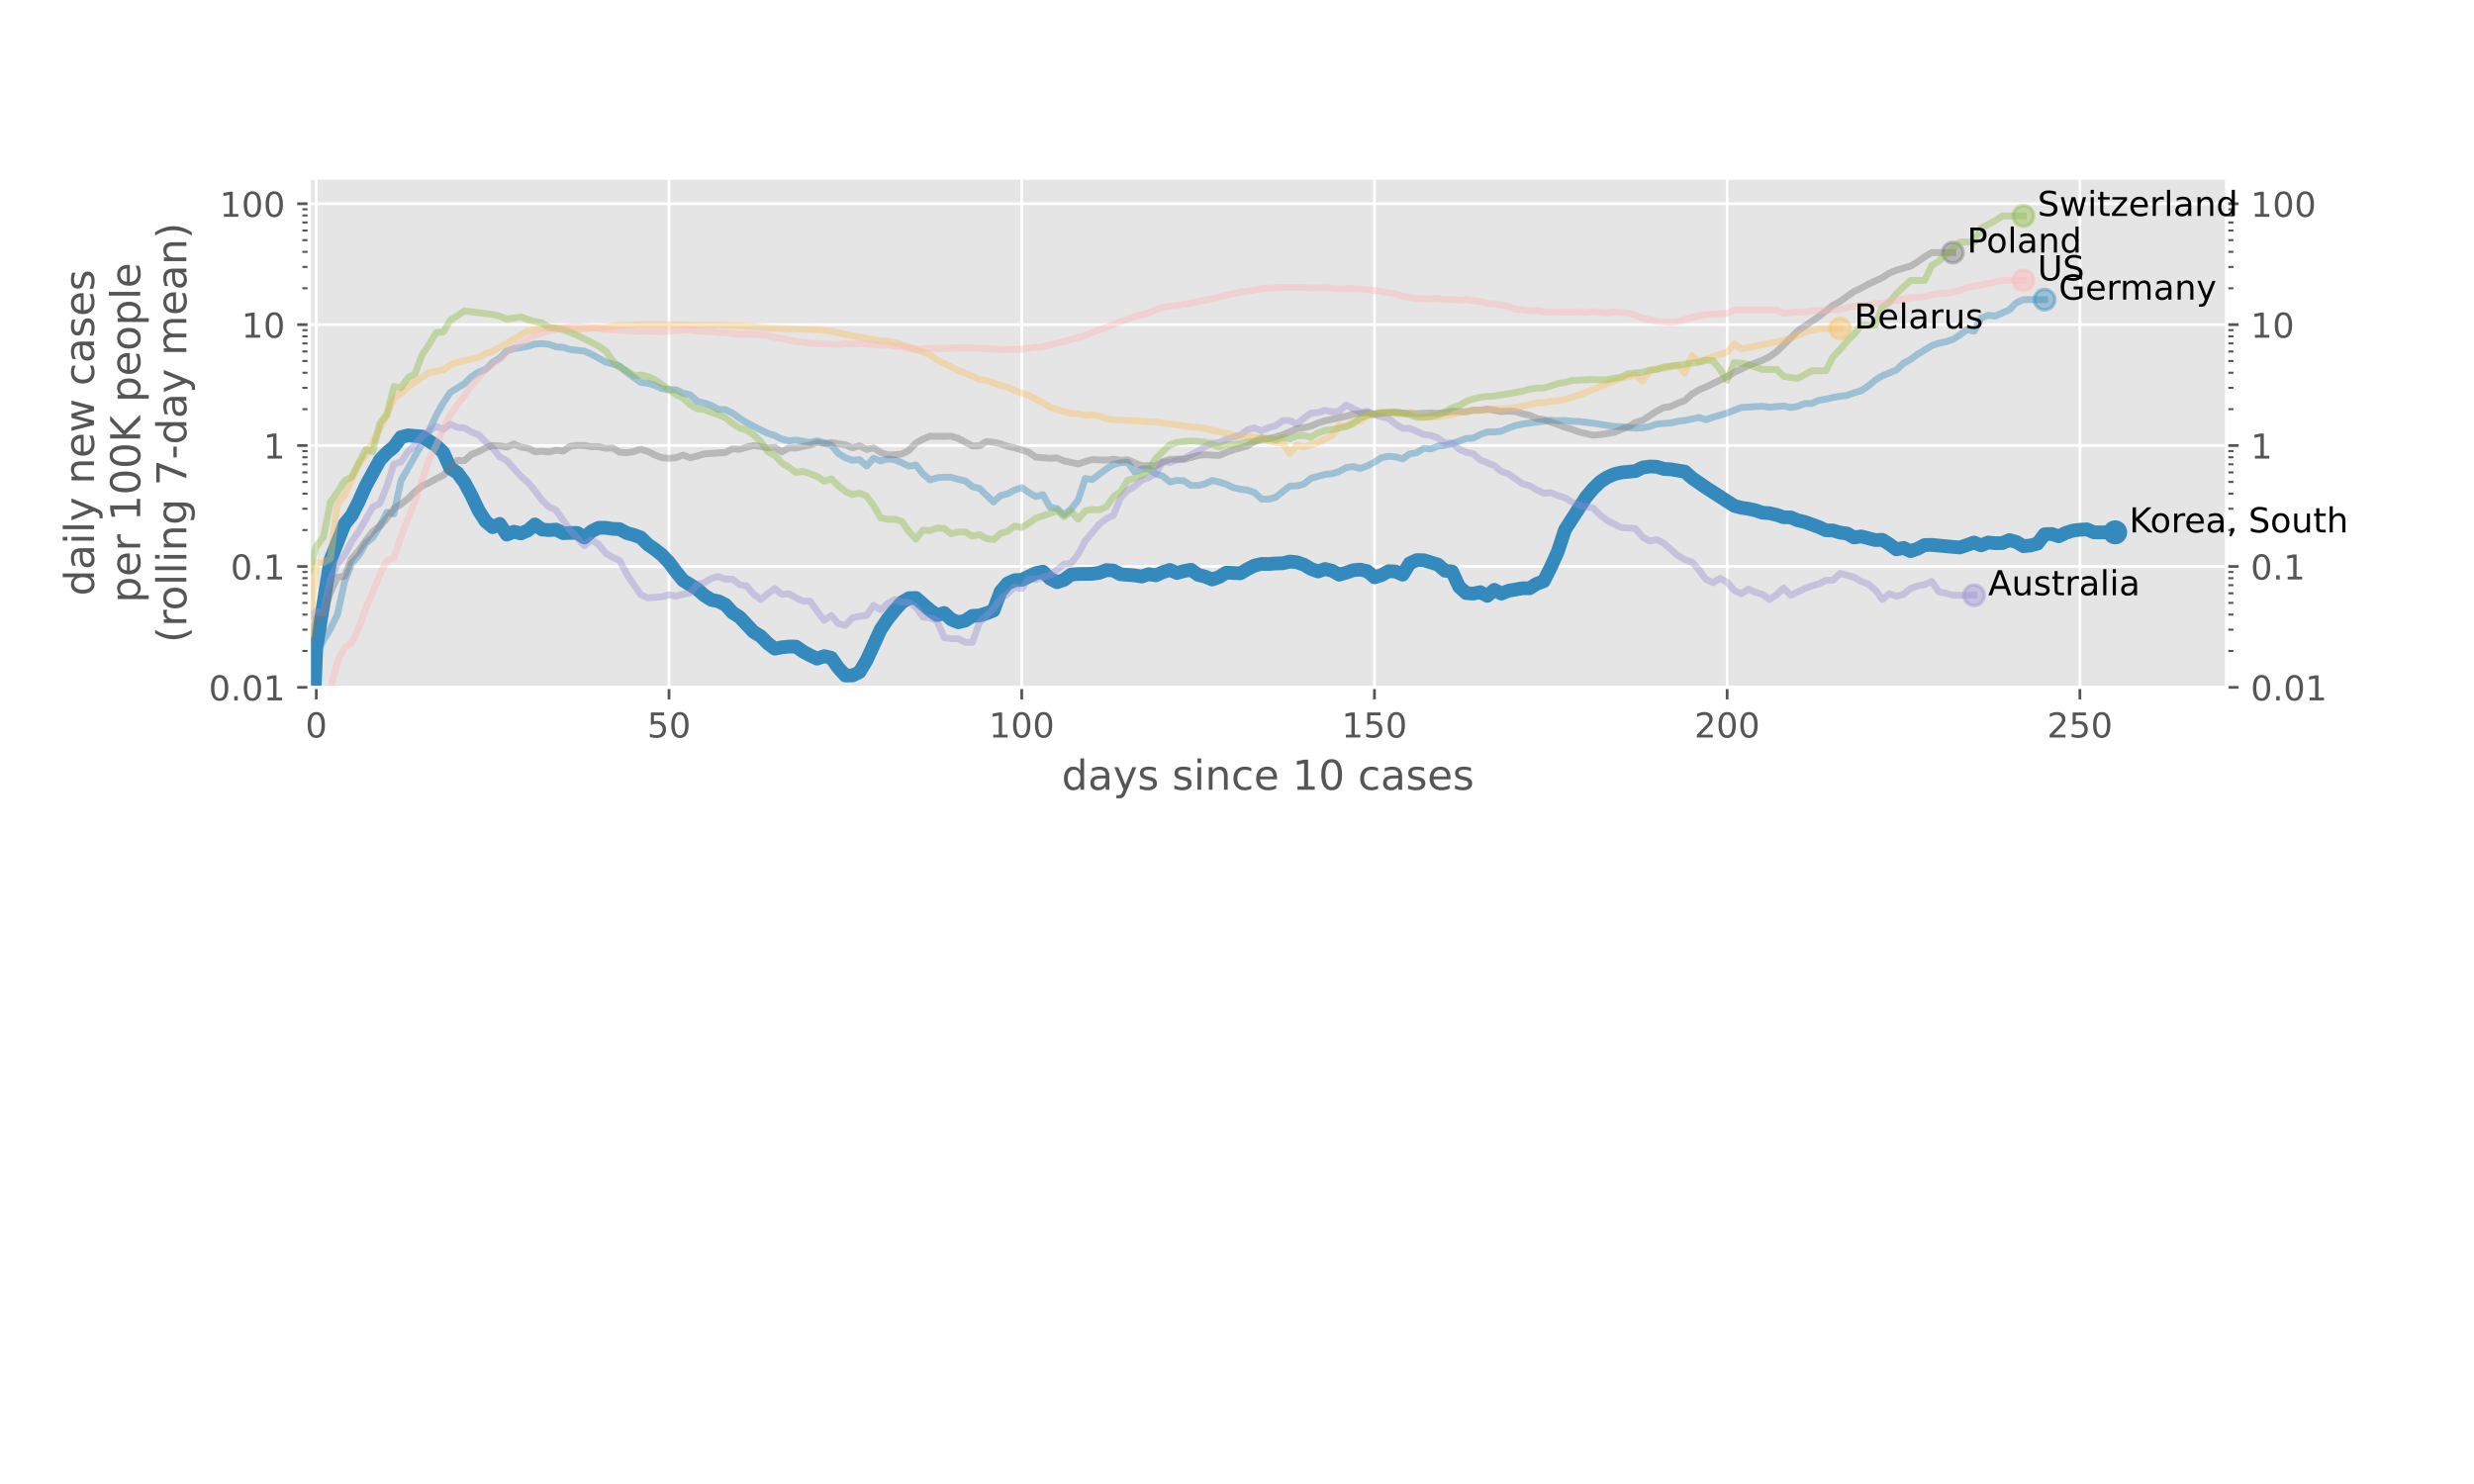 <?xml version="1.0" encoding="utf-8" standalone="no"?>
<!DOCTYPE svg PUBLIC "-//W3C//DTD SVG 1.1//EN"
  "http://www.w3.org/Graphics/SVG/1.1/DTD/svg11.dtd">
<!-- Created with matplotlib (https://matplotlib.org/) -->
<svg height="432pt" version="1.1" viewBox="0 0 720 432" width="720pt" xmlns="http://www.w3.org/2000/svg" xmlns:xlink="http://www.w3.org/1999/xlink">
 <defs>
  <style type="text/css">
*{stroke-linecap:butt;stroke-linejoin:round;}
  </style>
 </defs>
 <g id="figure_1">
  <g id="patch_1">
   <path d="M 0 432 
L 720 432 
L 720 0 
L 0 0 
z
" style="fill:#ffffff;"/>
  </g>
  <g id="axes_1">
   <g id="patch_2">
    <path d="M 90 200.095 
L 648 200.095 
L 648 51.84 
L 90 51.84 
z
" style="fill:#e5e5e5;"/>
   </g>
   <g id="matplotlib.axis_1">
    <g id="xtick_1">
     <g id="line2d_1">
      <path clip-path="url(#p9f13ea5c64)" d="M 92.053 200.095 
L 92.053 51.84 
" style="fill:none;stroke:#ffffff;stroke-linecap:square;stroke-width:0.8;"/>
     </g>
     <g id="line2d_2">
      <defs>
       <path d="M 0 0 
L 0 3.5 
" id="m9896d720e1" style="stroke:#555555;stroke-width:0.8;"/>
      </defs>
      <g>
       <use style="fill:#555555;stroke:#555555;stroke-width:0.8;" x="92.053" xlink:href="#m9896d720e1" y="200.095"/>
      </g>
     </g>
     <g id="text_1">
      <!-- 0 -->
      <defs>
       <path d="M 31.781 66.406 
Q 24.172 66.406 20.328 58.906 
Q 16.5 51.422 16.5 36.375 
Q 16.5 21.391 20.328 13.891 
Q 24.172 6.391 31.781 6.391 
Q 39.453 6.391 43.281 13.891 
Q 47.125 21.391 47.125 36.375 
Q 47.125 51.422 43.281 58.906 
Q 39.453 66.406 31.781 66.406 
z
M 31.781 74.219 
Q 44.047 74.219 50.516 64.516 
Q 56.984 54.828 56.984 36.375 
Q 56.984 17.969 50.516 8.266 
Q 44.047 -1.422 31.781 -1.422 
Q 19.531 -1.422 13.062 8.266 
Q 6.594 17.969 6.594 36.375 
Q 6.594 54.828 13.062 64.516 
Q 19.531 74.219 31.781 74.219 
z
" id="DejaVuSans-48"/>
      </defs>
      <g style="fill:#555555;" transform="translate(88.872 214.693)scale(0.1 -0.1)">
       <use xlink:href="#DejaVuSans-48"/>
      </g>
     </g>
    </g>
    <g id="xtick_2">
     <g id="line2d_3">
      <path clip-path="url(#p9f13ea5c64)" d="M 194.702 200.095 
L 194.702 51.84 
" style="fill:none;stroke:#ffffff;stroke-linecap:square;stroke-width:0.8;"/>
     </g>
     <g id="line2d_4">
      <g>
       <use style="fill:#555555;stroke:#555555;stroke-width:0.8;" x="194.702" xlink:href="#m9896d720e1" y="200.095"/>
      </g>
     </g>
     <g id="text_2">
      <!-- 50 -->
      <defs>
       <path d="M 10.797 72.906 
L 49.516 72.906 
L 49.516 64.594 
L 19.828 64.594 
L 19.828 46.734 
Q 21.969 47.469 24.109 47.828 
Q 26.266 48.188 28.422 48.188 
Q 40.625 48.188 47.75 41.5 
Q 54.891 34.812 54.891 23.391 
Q 54.891 11.625 47.562 5.094 
Q 40.234 -1.422 26.906 -1.422 
Q 22.312 -1.422 17.547 -0.641 
Q 12.797 0.141 7.719 1.703 
L 7.719 11.625 
Q 12.109 9.234 16.797 8.062 
Q 21.484 6.891 26.703 6.891 
Q 35.156 6.891 40.078 11.328 
Q 45.016 15.766 45.016 23.391 
Q 45.016 31 40.078 35.438 
Q 35.156 39.891 26.703 39.891 
Q 22.75 39.891 18.812 39.016 
Q 14.891 38.141 10.797 36.281 
z
" id="DejaVuSans-53"/>
      </defs>
      <g style="fill:#555555;" transform="translate(188.339 214.693)scale(0.1 -0.1)">
       <use xlink:href="#DejaVuSans-53"/>
       <use x="63.623" xlink:href="#DejaVuSans-48"/>
      </g>
     </g>
    </g>
    <g id="xtick_3">
     <g id="line2d_5">
      <path clip-path="url(#p9f13ea5c64)" d="M 297.351 200.095 
L 297.351 51.84 
" style="fill:none;stroke:#ffffff;stroke-linecap:square;stroke-width:0.8;"/>
     </g>
     <g id="line2d_6">
      <g>
       <use style="fill:#555555;stroke:#555555;stroke-width:0.8;" x="297.351" xlink:href="#m9896d720e1" y="200.095"/>
      </g>
     </g>
     <g id="text_3">
      <!-- 100 -->
      <defs>
       <path d="M 12.406 8.297 
L 28.516 8.297 
L 28.516 63.922 
L 10.984 60.406 
L 10.984 69.391 
L 28.422 72.906 
L 38.281 72.906 
L 38.281 8.297 
L 54.391 8.297 
L 54.391 0 
L 12.406 0 
z
" id="DejaVuSans-49"/>
      </defs>
      <g style="fill:#555555;" transform="translate(287.807 214.693)scale(0.1 -0.1)">
       <use xlink:href="#DejaVuSans-49"/>
       <use x="63.623" xlink:href="#DejaVuSans-48"/>
       <use x="127.246" xlink:href="#DejaVuSans-48"/>
      </g>
     </g>
    </g>
    <g id="xtick_4">
     <g id="line2d_7">
      <path clip-path="url(#p9f13ea5c64)" d="M 400 200.095 
L 400 51.84 
" style="fill:none;stroke:#ffffff;stroke-linecap:square;stroke-width:0.8;"/>
     </g>
     <g id="line2d_8">
      <g>
       <use style="fill:#555555;stroke:#555555;stroke-width:0.8;" x="400" xlink:href="#m9896d720e1" y="200.095"/>
      </g>
     </g>
     <g id="text_4">
      <!-- 150 -->
      <g style="fill:#555555;" transform="translate(390.456 214.693)scale(0.1 -0.1)">
       <use xlink:href="#DejaVuSans-49"/>
       <use x="63.623" xlink:href="#DejaVuSans-53"/>
       <use x="127.246" xlink:href="#DejaVuSans-48"/>
      </g>
     </g>
    </g>
    <g id="xtick_5">
     <g id="line2d_9">
      <path clip-path="url(#p9f13ea5c64)" d="M 502.649 200.095 
L 502.649 51.84 
" style="fill:none;stroke:#ffffff;stroke-linecap:square;stroke-width:0.8;"/>
     </g>
     <g id="line2d_10">
      <g>
       <use style="fill:#555555;stroke:#555555;stroke-width:0.8;" x="502.649" xlink:href="#m9896d720e1" y="200.095"/>
      </g>
     </g>
     <g id="text_5">
      <!-- 200 -->
      <defs>
       <path d="M 19.188 8.297 
L 53.609 8.297 
L 53.609 0 
L 7.328 0 
L 7.328 8.297 
Q 12.938 14.109 22.625 23.891 
Q 32.328 33.688 34.812 36.531 
Q 39.547 41.844 41.422 45.531 
Q 43.312 49.219 43.312 52.781 
Q 43.312 58.594 39.234 62.25 
Q 35.156 65.922 28.609 65.922 
Q 23.969 65.922 18.812 64.312 
Q 13.672 62.703 7.812 59.422 
L 7.812 69.391 
Q 13.766 71.781 18.938 73 
Q 24.125 74.219 28.422 74.219 
Q 39.75 74.219 46.484 68.547 
Q 53.219 62.891 53.219 53.422 
Q 53.219 48.922 51.531 44.891 
Q 49.859 40.875 45.406 35.406 
Q 44.188 33.984 37.641 27.219 
Q 31.109 20.453 19.188 8.297 
z
" id="DejaVuSans-50"/>
      </defs>
      <g style="fill:#555555;" transform="translate(493.105 214.693)scale(0.1 -0.1)">
       <use xlink:href="#DejaVuSans-50"/>
       <use x="63.623" xlink:href="#DejaVuSans-48"/>
       <use x="127.246" xlink:href="#DejaVuSans-48"/>
      </g>
     </g>
    </g>
    <g id="xtick_6">
     <g id="line2d_11">
      <path clip-path="url(#p9f13ea5c64)" d="M 605.298 200.095 
L 605.298 51.84 
" style="fill:none;stroke:#ffffff;stroke-linecap:square;stroke-width:0.8;"/>
     </g>
     <g id="line2d_12">
      <g>
       <use style="fill:#555555;stroke:#555555;stroke-width:0.8;" x="605.298" xlink:href="#m9896d720e1" y="200.095"/>
      </g>
     </g>
     <g id="text_6">
      <!-- 250 -->
      <g style="fill:#555555;" transform="translate(595.754 214.693)scale(0.1 -0.1)">
       <use xlink:href="#DejaVuSans-50"/>
       <use x="63.623" xlink:href="#DejaVuSans-53"/>
       <use x="127.246" xlink:href="#DejaVuSans-48"/>
      </g>
     </g>
    </g>
    <g id="text_7">
     <!-- days since 10 cases -->
     <defs>
      <path d="M 45.406 46.391 
L 45.406 75.984 
L 54.391 75.984 
L 54.391 0 
L 45.406 0 
L 45.406 8.203 
Q 42.578 3.328 38.25 0.953 
Q 33.938 -1.422 27.875 -1.422 
Q 17.969 -1.422 11.734 6.484 
Q 5.516 14.406 5.516 27.297 
Q 5.516 40.188 11.734 48.094 
Q 17.969 56 27.875 56 
Q 33.938 56 38.25 53.625 
Q 42.578 51.266 45.406 46.391 
z
M 14.797 27.297 
Q 14.797 17.391 18.875 11.75 
Q 22.953 6.109 30.078 6.109 
Q 37.203 6.109 41.297 11.75 
Q 45.406 17.391 45.406 27.297 
Q 45.406 37.203 41.297 42.844 
Q 37.203 48.484 30.078 48.484 
Q 22.953 48.484 18.875 42.844 
Q 14.797 37.203 14.797 27.297 
z
" id="DejaVuSans-100"/>
      <path d="M 34.281 27.484 
Q 23.391 27.484 19.188 25 
Q 14.984 22.516 14.984 16.5 
Q 14.984 11.719 18.141 8.906 
Q 21.297 6.109 26.703 6.109 
Q 34.188 6.109 38.703 11.406 
Q 43.219 16.703 43.219 25.484 
L 43.219 27.484 
z
M 52.203 31.203 
L 52.203 0 
L 43.219 0 
L 43.219 8.297 
Q 40.141 3.328 35.547 0.953 
Q 30.953 -1.422 24.312 -1.422 
Q 15.922 -1.422 10.953 3.297 
Q 6 8.016 6 15.922 
Q 6 25.141 12.172 29.828 
Q 18.359 34.516 30.609 34.516 
L 43.219 34.516 
L 43.219 35.406 
Q 43.219 41.609 39.141 45 
Q 35.062 48.391 27.688 48.391 
Q 23 48.391 18.547 47.266 
Q 14.109 46.141 10.016 43.891 
L 10.016 52.203 
Q 14.938 54.109 19.578 55.047 
Q 24.219 56 28.609 56 
Q 40.484 56 46.344 49.844 
Q 52.203 43.703 52.203 31.203 
z
" id="DejaVuSans-97"/>
      <path d="M 32.172 -5.078 
Q 28.375 -14.844 24.75 -17.812 
Q 21.141 -20.797 15.094 -20.797 
L 7.906 -20.797 
L 7.906 -13.281 
L 13.188 -13.281 
Q 16.891 -13.281 18.938 -11.516 
Q 21 -9.766 23.484 -3.219 
L 25.094 0.875 
L 2.984 54.688 
L 12.5 54.688 
L 29.594 11.922 
L 46.688 54.688 
L 56.203 54.688 
z
" id="DejaVuSans-121"/>
      <path d="M 44.281 53.078 
L 44.281 44.578 
Q 40.484 46.531 36.375 47.5 
Q 32.281 48.484 27.875 48.484 
Q 21.188 48.484 17.844 46.438 
Q 14.5 44.391 14.5 40.281 
Q 14.5 37.156 16.891 35.375 
Q 19.281 33.594 26.516 31.984 
L 29.594 31.297 
Q 39.156 29.25 43.188 25.516 
Q 47.219 21.781 47.219 15.094 
Q 47.219 7.469 41.188 3.016 
Q 35.156 -1.422 24.609 -1.422 
Q 20.219 -1.422 15.453 -0.562 
Q 10.688 0.297 5.422 2 
L 5.422 11.281 
Q 10.406 8.688 15.234 7.391 
Q 20.062 6.109 24.812 6.109 
Q 31.156 6.109 34.562 8.281 
Q 37.984 10.453 37.984 14.406 
Q 37.984 18.062 35.516 20.016 
Q 33.062 21.969 24.703 23.781 
L 21.578 24.516 
Q 13.234 26.266 9.516 29.906 
Q 5.812 33.547 5.812 39.891 
Q 5.812 47.609 11.281 51.797 
Q 16.75 56 26.812 56 
Q 31.781 56 36.172 55.266 
Q 40.578 54.547 44.281 53.078 
z
" id="DejaVuSans-115"/>
      <path id="DejaVuSans-32"/>
      <path d="M 9.422 54.688 
L 18.406 54.688 
L 18.406 0 
L 9.422 0 
z
M 9.422 75.984 
L 18.406 75.984 
L 18.406 64.594 
L 9.422 64.594 
z
" id="DejaVuSans-105"/>
      <path d="M 54.891 33.016 
L 54.891 0 
L 45.906 0 
L 45.906 32.719 
Q 45.906 40.484 42.875 44.328 
Q 39.844 48.188 33.797 48.188 
Q 26.516 48.188 22.312 43.547 
Q 18.109 38.922 18.109 30.906 
L 18.109 0 
L 9.078 0 
L 9.078 54.688 
L 18.109 54.688 
L 18.109 46.188 
Q 21.344 51.125 25.703 53.562 
Q 30.078 56 35.797 56 
Q 45.219 56 50.047 50.172 
Q 54.891 44.344 54.891 33.016 
z
" id="DejaVuSans-110"/>
      <path d="M 48.781 52.594 
L 48.781 44.188 
Q 44.969 46.297 41.141 47.344 
Q 37.312 48.391 33.406 48.391 
Q 24.656 48.391 19.812 42.844 
Q 14.984 37.312 14.984 27.297 
Q 14.984 17.281 19.812 11.734 
Q 24.656 6.203 33.406 6.203 
Q 37.312 6.203 41.141 7.25 
Q 44.969 8.297 48.781 10.406 
L 48.781 2.094 
Q 45.016 0.344 40.984 -0.531 
Q 36.969 -1.422 32.422 -1.422 
Q 20.062 -1.422 12.781 6.344 
Q 5.516 14.109 5.516 27.297 
Q 5.516 40.672 12.859 48.328 
Q 20.219 56 33.016 56 
Q 37.156 56 41.109 55.141 
Q 45.062 54.297 48.781 52.594 
z
" id="DejaVuSans-99"/>
      <path d="M 56.203 29.594 
L 56.203 25.203 
L 14.891 25.203 
Q 15.484 15.922 20.484 11.062 
Q 25.484 6.203 34.422 6.203 
Q 39.594 6.203 44.453 7.469 
Q 49.312 8.734 54.109 11.281 
L 54.109 2.781 
Q 49.266 0.734 44.188 -0.344 
Q 39.109 -1.422 33.891 -1.422 
Q 20.797 -1.422 13.156 6.188 
Q 5.516 13.812 5.516 26.812 
Q 5.516 40.234 12.766 48.109 
Q 20.016 56 32.328 56 
Q 43.359 56 49.781 48.891 
Q 56.203 41.797 56.203 29.594 
z
M 47.219 32.234 
Q 47.125 39.594 43.094 43.984 
Q 39.062 48.391 32.422 48.391 
Q 24.906 48.391 20.391 44.141 
Q 15.875 39.891 15.188 32.172 
z
" id="DejaVuSans-101"/>
     </defs>
     <g style="fill:#555555;" transform="translate(308.977 229.891)scale(0.12 -0.12)">
      <use xlink:href="#DejaVuSans-100"/>
      <use x="63.477" xlink:href="#DejaVuSans-97"/>
      <use x="124.756" xlink:href="#DejaVuSans-121"/>
      <use x="183.936" xlink:href="#DejaVuSans-115"/>
      <use x="236.035" xlink:href="#DejaVuSans-32"/>
      <use x="267.822" xlink:href="#DejaVuSans-115"/>
      <use x="319.922" xlink:href="#DejaVuSans-105"/>
      <use x="347.705" xlink:href="#DejaVuSans-110"/>
      <use x="411.084" xlink:href="#DejaVuSans-99"/>
      <use x="466.064" xlink:href="#DejaVuSans-101"/>
      <use x="527.588" xlink:href="#DejaVuSans-32"/>
      <use x="559.375" xlink:href="#DejaVuSans-49"/>
      <use x="622.998" xlink:href="#DejaVuSans-48"/>
      <use x="686.621" xlink:href="#DejaVuSans-32"/>
      <use x="718.408" xlink:href="#DejaVuSans-99"/>
      <use x="773.389" xlink:href="#DejaVuSans-97"/>
      <use x="834.668" xlink:href="#DejaVuSans-115"/>
      <use x="886.768" xlink:href="#DejaVuSans-101"/>
      <use x="948.291" xlink:href="#DejaVuSans-115"/>
     </g>
    </g>
   </g>
   <g id="matplotlib.axis_2">
    <g id="ytick_1">
     <g id="line2d_13">
      <path clip-path="url(#p9f13ea5c64)" d="M 90 200.095 
L 648 200.095 
" style="fill:none;stroke:#ffffff;stroke-linecap:square;stroke-width:0.8;"/>
     </g>
     <g id="line2d_14">
      <defs>
       <path d="M 0 0 
L -3.5 0 
" id="m610ae11b62" style="stroke:#555555;stroke-width:0.8;"/>
      </defs>
      <g>
       <use style="fill:#555555;stroke:#555555;stroke-width:0.8;" x="90" xlink:href="#m610ae11b62" y="200.095"/>
      </g>
     </g>
     <g id="line2d_15">
      <defs>
       <path d="M 0 0 
L 3.5 0 
" id="ma10df6e4c0" style="stroke:#555555;stroke-width:0.8;"/>
      </defs>
      <g>
       <use style="fill:#555555;stroke:#555555;stroke-width:0.8;" x="648" xlink:href="#ma10df6e4c0" y="200.095"/>
      </g>
     </g>
     <g id="text_8">
      <!-- 0.01 -->
      <defs>
       <path d="M 10.688 12.406 
L 21 12.406 
L 21 0 
L 10.688 0 
z
" id="DejaVuSans-46"/>
      </defs>
      <g style="fill:#555555;" transform="translate(60.734 203.894)scale(0.1 -0.1)">
       <use xlink:href="#DejaVuSans-48"/>
       <use x="63.623" xlink:href="#DejaVuSans-46"/>
       <use x="95.41" xlink:href="#DejaVuSans-48"/>
       <use x="159.033" xlink:href="#DejaVuSans-49"/>
      </g>
     </g>
     <g id="text_9">
      <!-- 0.01 -->
      <g style="fill:#555555;" transform="translate(655 203.894)scale(0.1 -0.1)">
       <use xlink:href="#DejaVuSans-48"/>
       <use x="63.623" xlink:href="#DejaVuSans-46"/>
       <use x="95.41" xlink:href="#DejaVuSans-48"/>
       <use x="159.033" xlink:href="#DejaVuSans-49"/>
      </g>
     </g>
    </g>
    <g id="ytick_2">
     <g id="line2d_16">
      <path clip-path="url(#p9f13ea5c64)" d="M 90 164.898 
L 648 164.898 
" style="fill:none;stroke:#ffffff;stroke-linecap:square;stroke-width:0.8;"/>
     </g>
     <g id="line2d_17">
      <g>
       <use style="fill:#555555;stroke:#555555;stroke-width:0.8;" x="90" xlink:href="#m610ae11b62" y="164.898"/>
      </g>
     </g>
     <g id="line2d_18">
      <g>
       <use style="fill:#555555;stroke:#555555;stroke-width:0.8;" x="648" xlink:href="#ma10df6e4c0" y="164.898"/>
      </g>
     </g>
     <g id="text_10">
      <!-- 0.1 -->
      <g style="fill:#555555;" transform="translate(67.097 168.697)scale(0.1 -0.1)">
       <use xlink:href="#DejaVuSans-48"/>
       <use x="63.623" xlink:href="#DejaVuSans-46"/>
       <use x="95.41" xlink:href="#DejaVuSans-49"/>
      </g>
     </g>
     <g id="text_11">
      <!-- 0.1 -->
      <g style="fill:#555555;" transform="translate(655 168.697)scale(0.1 -0.1)">
       <use xlink:href="#DejaVuSans-48"/>
       <use x="63.623" xlink:href="#DejaVuSans-46"/>
       <use x="95.41" xlink:href="#DejaVuSans-49"/>
      </g>
     </g>
    </g>
    <g id="ytick_3">
     <g id="line2d_19">
      <path clip-path="url(#p9f13ea5c64)" d="M 90 129.702 
L 648 129.702 
" style="fill:none;stroke:#ffffff;stroke-linecap:square;stroke-width:0.8;"/>
     </g>
     <g id="line2d_20">
      <g>
       <use style="fill:#555555;stroke:#555555;stroke-width:0.8;" x="90" xlink:href="#m610ae11b62" y="129.702"/>
      </g>
     </g>
     <g id="line2d_21">
      <g>
       <use style="fill:#555555;stroke:#555555;stroke-width:0.8;" x="648" xlink:href="#ma10df6e4c0" y="129.702"/>
      </g>
     </g>
     <g id="text_12">
      <!-- 1 -->
      <g style="fill:#555555;" transform="translate(76.638 133.501)scale(0.1 -0.1)">
       <use xlink:href="#DejaVuSans-49"/>
      </g>
     </g>
     <g id="text_13">
      <!-- 1 -->
      <g style="fill:#555555;" transform="translate(655 133.501)scale(0.1 -0.1)">
       <use xlink:href="#DejaVuSans-49"/>
      </g>
     </g>
    </g>
    <g id="ytick_4">
     <g id="line2d_22">
      <path clip-path="url(#p9f13ea5c64)" d="M 90 94.506 
L 648 94.506 
" style="fill:none;stroke:#ffffff;stroke-linecap:square;stroke-width:0.8;"/>
     </g>
     <g id="line2d_23">
      <g>
       <use style="fill:#555555;stroke:#555555;stroke-width:0.8;" x="90" xlink:href="#m610ae11b62" y="94.506"/>
      </g>
     </g>
     <g id="line2d_24">
      <g>
       <use style="fill:#555555;stroke:#555555;stroke-width:0.8;" x="648" xlink:href="#ma10df6e4c0" y="94.506"/>
      </g>
     </g>
     <g id="text_14">
      <!-- 10 -->
      <g style="fill:#555555;" transform="translate(70.275 98.305)scale(0.1 -0.1)">
       <use xlink:href="#DejaVuSans-49"/>
       <use x="63.623" xlink:href="#DejaVuSans-48"/>
      </g>
     </g>
     <g id="text_15">
      <!-- 10 -->
      <g style="fill:#555555;" transform="translate(655 98.305)scale(0.1 -0.1)">
       <use xlink:href="#DejaVuSans-49"/>
       <use x="63.623" xlink:href="#DejaVuSans-48"/>
      </g>
     </g>
    </g>
    <g id="ytick_5">
     <g id="line2d_25">
      <path clip-path="url(#p9f13ea5c64)" d="M 90 59.309 
L 648 59.309 
" style="fill:none;stroke:#ffffff;stroke-linecap:square;stroke-width:0.8;"/>
     </g>
     <g id="line2d_26">
      <g>
       <use style="fill:#555555;stroke:#555555;stroke-width:0.8;" x="90" xlink:href="#m610ae11b62" y="59.309"/>
      </g>
     </g>
     <g id="line2d_27">
      <g>
       <use style="fill:#555555;stroke:#555555;stroke-width:0.8;" x="648" xlink:href="#ma10df6e4c0" y="59.309"/>
      </g>
     </g>
     <g id="text_16">
      <!-- 100 -->
      <g style="fill:#555555;" transform="translate(63.913 63.109)scale(0.1 -0.1)">
       <use xlink:href="#DejaVuSans-49"/>
       <use x="63.623" xlink:href="#DejaVuSans-48"/>
       <use x="127.246" xlink:href="#DejaVuSans-48"/>
      </g>
     </g>
     <g id="text_17">
      <!-- 100 -->
      <g style="fill:#555555;" transform="translate(655 63.109)scale(0.1 -0.1)">
       <use xlink:href="#DejaVuSans-49"/>
       <use x="63.623" xlink:href="#DejaVuSans-48"/>
       <use x="127.246" xlink:href="#DejaVuSans-48"/>
      </g>
     </g>
    </g>
    <g id="ytick_6">
     <g id="line2d_28">
      <defs>
       <path d="M 0 0 
L -2 0 
" id="m03036197f9" style="stroke:#555555;stroke-width:0.6;"/>
      </defs>
      <g>
       <use style="fill:#555555;stroke:#555555;stroke-width:0.6;" x="90" xlink:href="#m03036197f9" y="189.499"/>
      </g>
     </g>
     <g id="line2d_29">
      <defs>
       <path d="M 0 0 
L 2 0 
" id="me1ec32eca6" style="stroke:#555555;stroke-width:0.6;"/>
      </defs>
      <g>
       <use style="fill:#555555;stroke:#555555;stroke-width:0.6;" x="648" xlink:href="#me1ec32eca6" y="189.499"/>
      </g>
     </g>
    </g>
    <g id="ytick_7">
     <g id="line2d_30">
      <g>
       <use style="fill:#555555;stroke:#555555;stroke-width:0.6;" x="90" xlink:href="#m03036197f9" y="183.302"/>
      </g>
     </g>
     <g id="line2d_31">
      <g>
       <use style="fill:#555555;stroke:#555555;stroke-width:0.6;" x="648" xlink:href="#me1ec32eca6" y="183.302"/>
      </g>
     </g>
    </g>
    <g id="ytick_8">
     <g id="line2d_32">
      <g>
       <use style="fill:#555555;stroke:#555555;stroke-width:0.6;" x="90" xlink:href="#m03036197f9" y="178.904"/>
      </g>
     </g>
     <g id="line2d_33">
      <g>
       <use style="fill:#555555;stroke:#555555;stroke-width:0.6;" x="648" xlink:href="#me1ec32eca6" y="178.904"/>
      </g>
     </g>
    </g>
    <g id="ytick_9">
     <g id="line2d_34">
      <g>
       <use style="fill:#555555;stroke:#555555;stroke-width:0.6;" x="90" xlink:href="#m03036197f9" y="175.493"/>
      </g>
     </g>
     <g id="line2d_35">
      <g>
       <use style="fill:#555555;stroke:#555555;stroke-width:0.6;" x="648" xlink:href="#me1ec32eca6" y="175.493"/>
      </g>
     </g>
    </g>
    <g id="ytick_10">
     <g id="line2d_36">
      <g>
       <use style="fill:#555555;stroke:#555555;stroke-width:0.6;" x="90" xlink:href="#m03036197f9" y="172.707"/>
      </g>
     </g>
     <g id="line2d_37">
      <g>
       <use style="fill:#555555;stroke:#555555;stroke-width:0.6;" x="648" xlink:href="#me1ec32eca6" y="172.707"/>
      </g>
     </g>
    </g>
    <g id="ytick_11">
     <g id="line2d_38">
      <g>
       <use style="fill:#555555;stroke:#555555;stroke-width:0.6;" x="90" xlink:href="#m03036197f9" y="170.35"/>
      </g>
     </g>
     <g id="line2d_39">
      <g>
       <use style="fill:#555555;stroke:#555555;stroke-width:0.6;" x="648" xlink:href="#me1ec32eca6" y="170.35"/>
      </g>
     </g>
    </g>
    <g id="ytick_12">
     <g id="line2d_40">
      <g>
       <use style="fill:#555555;stroke:#555555;stroke-width:0.6;" x="90" xlink:href="#m03036197f9" y="168.309"/>
      </g>
     </g>
     <g id="line2d_41">
      <g>
       <use style="fill:#555555;stroke:#555555;stroke-width:0.6;" x="648" xlink:href="#me1ec32eca6" y="168.309"/>
      </g>
     </g>
    </g>
    <g id="ytick_13">
     <g id="line2d_42">
      <g>
       <use style="fill:#555555;stroke:#555555;stroke-width:0.6;" x="90" xlink:href="#m03036197f9" y="166.509"/>
      </g>
     </g>
     <g id="line2d_43">
      <g>
       <use style="fill:#555555;stroke:#555555;stroke-width:0.6;" x="648" xlink:href="#me1ec32eca6" y="166.509"/>
      </g>
     </g>
    </g>
    <g id="ytick_14">
     <g id="line2d_44">
      <g>
       <use style="fill:#555555;stroke:#555555;stroke-width:0.6;" x="90" xlink:href="#m03036197f9" y="154.303"/>
      </g>
     </g>
     <g id="line2d_45">
      <g>
       <use style="fill:#555555;stroke:#555555;stroke-width:0.6;" x="648" xlink:href="#me1ec32eca6" y="154.303"/>
      </g>
     </g>
    </g>
    <g id="ytick_15">
     <g id="line2d_46">
      <g>
       <use style="fill:#555555;stroke:#555555;stroke-width:0.6;" x="90" xlink:href="#m03036197f9" y="148.105"/>
      </g>
     </g>
     <g id="line2d_47">
      <g>
       <use style="fill:#555555;stroke:#555555;stroke-width:0.6;" x="648" xlink:href="#me1ec32eca6" y="148.105"/>
      </g>
     </g>
    </g>
    <g id="ytick_16">
     <g id="line2d_48">
      <g>
       <use style="fill:#555555;stroke:#555555;stroke-width:0.6;" x="90" xlink:href="#m03036197f9" y="143.708"/>
      </g>
     </g>
     <g id="line2d_49">
      <g>
       <use style="fill:#555555;stroke:#555555;stroke-width:0.6;" x="648" xlink:href="#me1ec32eca6" y="143.708"/>
      </g>
     </g>
    </g>
    <g id="ytick_17">
     <g id="line2d_50">
      <g>
       <use style="fill:#555555;stroke:#555555;stroke-width:0.6;" x="90" xlink:href="#m03036197f9" y="140.297"/>
      </g>
     </g>
     <g id="line2d_51">
      <g>
       <use style="fill:#555555;stroke:#555555;stroke-width:0.6;" x="648" xlink:href="#me1ec32eca6" y="140.297"/>
      </g>
     </g>
    </g>
    <g id="ytick_18">
     <g id="line2d_52">
      <g>
       <use style="fill:#555555;stroke:#555555;stroke-width:0.6;" x="90" xlink:href="#m03036197f9" y="137.51"/>
      </g>
     </g>
     <g id="line2d_53">
      <g>
       <use style="fill:#555555;stroke:#555555;stroke-width:0.6;" x="648" xlink:href="#me1ec32eca6" y="137.51"/>
      </g>
     </g>
    </g>
    <g id="ytick_19">
     <g id="line2d_54">
      <g>
       <use style="fill:#555555;stroke:#555555;stroke-width:0.6;" x="90" xlink:href="#m03036197f9" y="135.154"/>
      </g>
     </g>
     <g id="line2d_55">
      <g>
       <use style="fill:#555555;stroke:#555555;stroke-width:0.6;" x="648" xlink:href="#me1ec32eca6" y="135.154"/>
      </g>
     </g>
    </g>
    <g id="ytick_20">
     <g id="line2d_56">
      <g>
       <use style="fill:#555555;stroke:#555555;stroke-width:0.6;" x="90" xlink:href="#m03036197f9" y="133.113"/>
      </g>
     </g>
     <g id="line2d_57">
      <g>
       <use style="fill:#555555;stroke:#555555;stroke-width:0.6;" x="648" xlink:href="#me1ec32eca6" y="133.113"/>
      </g>
     </g>
    </g>
    <g id="ytick_21">
     <g id="line2d_58">
      <g>
       <use style="fill:#555555;stroke:#555555;stroke-width:0.6;" x="90" xlink:href="#m03036197f9" y="131.312"/>
      </g>
     </g>
     <g id="line2d_59">
      <g>
       <use style="fill:#555555;stroke:#555555;stroke-width:0.6;" x="648" xlink:href="#me1ec32eca6" y="131.312"/>
      </g>
     </g>
    </g>
    <g id="ytick_22">
     <g id="line2d_60">
      <g>
       <use style="fill:#555555;stroke:#555555;stroke-width:0.6;" x="90" xlink:href="#m03036197f9" y="119.107"/>
      </g>
     </g>
     <g id="line2d_61">
      <g>
       <use style="fill:#555555;stroke:#555555;stroke-width:0.6;" x="648" xlink:href="#me1ec32eca6" y="119.107"/>
      </g>
     </g>
    </g>
    <g id="ytick_23">
     <g id="line2d_62">
      <g>
       <use style="fill:#555555;stroke:#555555;stroke-width:0.6;" x="90" xlink:href="#m03036197f9" y="112.909"/>
      </g>
     </g>
     <g id="line2d_63">
      <g>
       <use style="fill:#555555;stroke:#555555;stroke-width:0.6;" x="648" xlink:href="#me1ec32eca6" y="112.909"/>
      </g>
     </g>
    </g>
    <g id="ytick_24">
     <g id="line2d_64">
      <g>
       <use style="fill:#555555;stroke:#555555;stroke-width:0.6;" x="90" xlink:href="#m03036197f9" y="108.512"/>
      </g>
     </g>
     <g id="line2d_65">
      <g>
       <use style="fill:#555555;stroke:#555555;stroke-width:0.6;" x="648" xlink:href="#me1ec32eca6" y="108.512"/>
      </g>
     </g>
    </g>
    <g id="ytick_25">
     <g id="line2d_66">
      <g>
       <use style="fill:#555555;stroke:#555555;stroke-width:0.6;" x="90" xlink:href="#m03036197f9" y="105.101"/>
      </g>
     </g>
     <g id="line2d_67">
      <g>
       <use style="fill:#555555;stroke:#555555;stroke-width:0.6;" x="648" xlink:href="#me1ec32eca6" y="105.101"/>
      </g>
     </g>
    </g>
    <g id="ytick_26">
     <g id="line2d_68">
      <g>
       <use style="fill:#555555;stroke:#555555;stroke-width:0.6;" x="90" xlink:href="#m03036197f9" y="102.314"/>
      </g>
     </g>
     <g id="line2d_69">
      <g>
       <use style="fill:#555555;stroke:#555555;stroke-width:0.6;" x="648" xlink:href="#me1ec32eca6" y="102.314"/>
      </g>
     </g>
    </g>
    <g id="ytick_27">
     <g id="line2d_70">
      <g>
       <use style="fill:#555555;stroke:#555555;stroke-width:0.6;" x="90" xlink:href="#m03036197f9" y="99.958"/>
      </g>
     </g>
     <g id="line2d_71">
      <g>
       <use style="fill:#555555;stroke:#555555;stroke-width:0.6;" x="648" xlink:href="#me1ec32eca6" y="99.958"/>
      </g>
     </g>
    </g>
    <g id="ytick_28">
     <g id="line2d_72">
      <g>
       <use style="fill:#555555;stroke:#555555;stroke-width:0.6;" x="90" xlink:href="#m03036197f9" y="97.917"/>
      </g>
     </g>
     <g id="line2d_73">
      <g>
       <use style="fill:#555555;stroke:#555555;stroke-width:0.6;" x="648" xlink:href="#me1ec32eca6" y="97.917"/>
      </g>
     </g>
    </g>
    <g id="ytick_29">
     <g id="line2d_74">
      <g>
       <use style="fill:#555555;stroke:#555555;stroke-width:0.6;" x="90" xlink:href="#m03036197f9" y="96.116"/>
      </g>
     </g>
     <g id="line2d_75">
      <g>
       <use style="fill:#555555;stroke:#555555;stroke-width:0.6;" x="648" xlink:href="#me1ec32eca6" y="96.116"/>
      </g>
     </g>
    </g>
    <g id="ytick_30">
     <g id="line2d_76">
      <g>
       <use style="fill:#555555;stroke:#555555;stroke-width:0.6;" x="90" xlink:href="#m03036197f9" y="83.911"/>
      </g>
     </g>
     <g id="line2d_77">
      <g>
       <use style="fill:#555555;stroke:#555555;stroke-width:0.6;" x="648" xlink:href="#me1ec32eca6" y="83.911"/>
      </g>
     </g>
    </g>
    <g id="ytick_31">
     <g id="line2d_78">
      <g>
       <use style="fill:#555555;stroke:#555555;stroke-width:0.6;" x="90" xlink:href="#m03036197f9" y="77.713"/>
      </g>
     </g>
     <g id="line2d_79">
      <g>
       <use style="fill:#555555;stroke:#555555;stroke-width:0.6;" x="648" xlink:href="#me1ec32eca6" y="77.713"/>
      </g>
     </g>
    </g>
    <g id="ytick_32">
     <g id="line2d_80">
      <g>
       <use style="fill:#555555;stroke:#555555;stroke-width:0.6;" x="90" xlink:href="#m03036197f9" y="73.315"/>
      </g>
     </g>
     <g id="line2d_81">
      <g>
       <use style="fill:#555555;stroke:#555555;stroke-width:0.6;" x="648" xlink:href="#me1ec32eca6" y="73.315"/>
      </g>
     </g>
    </g>
    <g id="ytick_33">
     <g id="line2d_82">
      <g>
       <use style="fill:#555555;stroke:#555555;stroke-width:0.6;" x="90" xlink:href="#m03036197f9" y="69.905"/>
      </g>
     </g>
     <g id="line2d_83">
      <g>
       <use style="fill:#555555;stroke:#555555;stroke-width:0.6;" x="648" xlink:href="#me1ec32eca6" y="69.905"/>
      </g>
     </g>
    </g>
    <g id="ytick_34">
     <g id="line2d_84">
      <g>
       <use style="fill:#555555;stroke:#555555;stroke-width:0.6;" x="90" xlink:href="#m03036197f9" y="67.118"/>
      </g>
     </g>
     <g id="line2d_85">
      <g>
       <use style="fill:#555555;stroke:#555555;stroke-width:0.6;" x="648" xlink:href="#me1ec32eca6" y="67.118"/>
      </g>
     </g>
    </g>
    <g id="ytick_35">
     <g id="line2d_86">
      <g>
       <use style="fill:#555555;stroke:#555555;stroke-width:0.6;" x="90" xlink:href="#m03036197f9" y="64.761"/>
      </g>
     </g>
     <g id="line2d_87">
      <g>
       <use style="fill:#555555;stroke:#555555;stroke-width:0.6;" x="648" xlink:href="#me1ec32eca6" y="64.761"/>
      </g>
     </g>
    </g>
    <g id="ytick_36">
     <g id="line2d_88">
      <g>
       <use style="fill:#555555;stroke:#555555;stroke-width:0.6;" x="90" xlink:href="#m03036197f9" y="62.72"/>
      </g>
     </g>
     <g id="line2d_89">
      <g>
       <use style="fill:#555555;stroke:#555555;stroke-width:0.6;" x="648" xlink:href="#me1ec32eca6" y="62.72"/>
      </g>
     </g>
    </g>
    <g id="ytick_37">
     <g id="line2d_90">
      <g>
       <use style="fill:#555555;stroke:#555555;stroke-width:0.6;" x="90" xlink:href="#m03036197f9" y="60.92"/>
      </g>
     </g>
     <g id="line2d_91">
      <g>
       <use style="fill:#555555;stroke:#555555;stroke-width:0.6;" x="648" xlink:href="#me1ec32eca6" y="60.92"/>
      </g>
     </g>
    </g>
    <g id="text_18">
     <!-- daily new cases -->
     <defs>
      <path d="M 9.422 75.984 
L 18.406 75.984 
L 18.406 0 
L 9.422 0 
z
" id="DejaVuSans-108"/>
      <path d="M 4.203 54.688 
L 13.188 54.688 
L 24.422 12.016 
L 35.594 54.688 
L 46.188 54.688 
L 57.422 12.016 
L 68.609 54.688 
L 77.594 54.688 
L 63.281 0 
L 52.688 0 
L 40.922 44.828 
L 29.109 0 
L 18.5 0 
z
" id="DejaVuSans-119"/>
     </defs>
     <g style="fill:#555555;" transform="translate(27.364 173.472)rotate(-90)scale(0.12 -0.12)">
      <use xlink:href="#DejaVuSans-100"/>
      <use x="63.477" xlink:href="#DejaVuSans-97"/>
      <use x="124.756" xlink:href="#DejaVuSans-105"/>
      <use x="152.539" xlink:href="#DejaVuSans-108"/>
      <use x="180.322" xlink:href="#DejaVuSans-121"/>
      <use x="239.502" xlink:href="#DejaVuSans-32"/>
      <use x="271.289" xlink:href="#DejaVuSans-110"/>
      <use x="334.668" xlink:href="#DejaVuSans-101"/>
      <use x="396.191" xlink:href="#DejaVuSans-119"/>
      <use x="477.979" xlink:href="#DejaVuSans-32"/>
      <use x="509.766" xlink:href="#DejaVuSans-99"/>
      <use x="564.746" xlink:href="#DejaVuSans-97"/>
      <use x="626.025" xlink:href="#DejaVuSans-115"/>
      <use x="678.125" xlink:href="#DejaVuSans-101"/>
      <use x="739.648" xlink:href="#DejaVuSans-115"/>
     </g>
     <!-- per 100K people -->
     <defs>
      <path d="M 18.109 8.203 
L 18.109 -20.797 
L 9.078 -20.797 
L 9.078 54.688 
L 18.109 54.688 
L 18.109 46.391 
Q 20.953 51.266 25.266 53.625 
Q 29.594 56 35.594 56 
Q 45.562 56 51.781 48.094 
Q 58.016 40.188 58.016 27.297 
Q 58.016 14.406 51.781 6.484 
Q 45.562 -1.422 35.594 -1.422 
Q 29.594 -1.422 25.266 0.953 
Q 20.953 3.328 18.109 8.203 
z
M 48.688 27.297 
Q 48.688 37.203 44.609 42.844 
Q 40.531 48.484 33.406 48.484 
Q 26.266 48.484 22.188 42.844 
Q 18.109 37.203 18.109 27.297 
Q 18.109 17.391 22.188 11.75 
Q 26.266 6.109 33.406 6.109 
Q 40.531 6.109 44.609 11.75 
Q 48.688 17.391 48.688 27.297 
z
" id="DejaVuSans-112"/>
      <path d="M 41.109 46.297 
Q 39.594 47.172 37.812 47.578 
Q 36.031 48 33.891 48 
Q 26.266 48 22.188 43.047 
Q 18.109 38.094 18.109 28.812 
L 18.109 0 
L 9.078 0 
L 9.078 54.688 
L 18.109 54.688 
L 18.109 46.188 
Q 20.953 51.172 25.484 53.578 
Q 30.031 56 36.531 56 
Q 37.453 56 38.578 55.875 
Q 39.703 55.766 41.062 55.516 
z
" id="DejaVuSans-114"/>
      <path d="M 9.812 72.906 
L 19.672 72.906 
L 19.672 42.094 
L 52.391 72.906 
L 65.094 72.906 
L 28.906 38.922 
L 67.672 0 
L 54.688 0 
L 19.672 35.109 
L 19.672 0 
L 9.812 0 
z
" id="DejaVuSans-75"/>
      <path d="M 30.609 48.391 
Q 23.391 48.391 19.188 42.75 
Q 14.984 37.109 14.984 27.297 
Q 14.984 17.484 19.156 11.844 
Q 23.344 6.203 30.609 6.203 
Q 37.797 6.203 41.984 11.859 
Q 46.188 17.531 46.188 27.297 
Q 46.188 37.016 41.984 42.703 
Q 37.797 48.391 30.609 48.391 
z
M 30.609 56 
Q 42.328 56 49.016 48.375 
Q 55.719 40.766 55.719 27.297 
Q 55.719 13.875 49.016 6.219 
Q 42.328 -1.422 30.609 -1.422 
Q 18.844 -1.422 12.172 6.219 
Q 5.516 13.875 5.516 27.297 
Q 5.516 40.766 12.172 48.375 
Q 18.844 56 30.609 56 
z
" id="DejaVuSans-111"/>
     </defs>
     <g style="fill:#555555;" transform="translate(40.801 175.476)rotate(-90)scale(0.12 -0.12)">
      <use xlink:href="#DejaVuSans-112"/>
      <use x="63.477" xlink:href="#DejaVuSans-101"/>
      <use x="125" xlink:href="#DejaVuSans-114"/>
      <use x="166.113" xlink:href="#DejaVuSans-32"/>
      <use x="197.9" xlink:href="#DejaVuSans-49"/>
      <use x="261.523" xlink:href="#DejaVuSans-48"/>
      <use x="325.146" xlink:href="#DejaVuSans-48"/>
      <use x="388.77" xlink:href="#DejaVuSans-75"/>
      <use x="454.346" xlink:href="#DejaVuSans-32"/>
      <use x="486.133" xlink:href="#DejaVuSans-112"/>
      <use x="549.609" xlink:href="#DejaVuSans-101"/>
      <use x="611.133" xlink:href="#DejaVuSans-111"/>
      <use x="672.314" xlink:href="#DejaVuSans-112"/>
      <use x="735.791" xlink:href="#DejaVuSans-108"/>
      <use x="763.574" xlink:href="#DejaVuSans-101"/>
     </g>
     <!-- (rolling 7-day mean) -->
     <defs>
      <path d="M 31 75.875 
Q 24.469 64.656 21.281 53.656 
Q 18.109 42.672 18.109 31.391 
Q 18.109 20.125 21.312 9.062 
Q 24.516 -2 31 -13.188 
L 23.188 -13.188 
Q 15.875 -1.703 12.234 9.375 
Q 8.594 20.453 8.594 31.391 
Q 8.594 42.281 12.203 53.312 
Q 15.828 64.359 23.188 75.875 
z
" id="DejaVuSans-40"/>
      <path d="M 45.406 27.984 
Q 45.406 37.75 41.375 43.109 
Q 37.359 48.484 30.078 48.484 
Q 22.859 48.484 18.828 43.109 
Q 14.797 37.75 14.797 27.984 
Q 14.797 18.266 18.828 12.891 
Q 22.859 7.516 30.078 7.516 
Q 37.359 7.516 41.375 12.891 
Q 45.406 18.266 45.406 27.984 
z
M 54.391 6.781 
Q 54.391 -7.172 48.188 -13.984 
Q 42 -20.797 29.203 -20.797 
Q 24.469 -20.797 20.266 -20.094 
Q 16.062 -19.391 12.109 -17.922 
L 12.109 -9.188 
Q 16.062 -11.328 19.922 -12.344 
Q 23.781 -13.375 27.781 -13.375 
Q 36.625 -13.375 41.016 -8.766 
Q 45.406 -4.156 45.406 5.172 
L 45.406 9.625 
Q 42.625 4.781 38.281 2.391 
Q 33.938 0 27.875 0 
Q 17.828 0 11.672 7.656 
Q 5.516 15.328 5.516 27.984 
Q 5.516 40.672 11.672 48.328 
Q 17.828 56 27.875 56 
Q 33.938 56 38.281 53.609 
Q 42.625 51.219 45.406 46.391 
L 45.406 54.688 
L 54.391 54.688 
z
" id="DejaVuSans-103"/>
      <path d="M 8.203 72.906 
L 55.078 72.906 
L 55.078 68.703 
L 28.609 0 
L 18.312 0 
L 43.219 64.594 
L 8.203 64.594 
z
" id="DejaVuSans-55"/>
      <path d="M 4.891 31.391 
L 31.203 31.391 
L 31.203 23.391 
L 4.891 23.391 
z
" id="DejaVuSans-45"/>
      <path d="M 52 44.188 
Q 55.375 50.25 60.062 53.125 
Q 64.75 56 71.094 56 
Q 79.641 56 84.281 50.016 
Q 88.922 44.047 88.922 33.016 
L 88.922 0 
L 79.891 0 
L 79.891 32.719 
Q 79.891 40.578 77.094 44.375 
Q 74.312 48.188 68.609 48.188 
Q 61.625 48.188 57.562 43.547 
Q 53.516 38.922 53.516 30.906 
L 53.516 0 
L 44.484 0 
L 44.484 32.719 
Q 44.484 40.625 41.703 44.406 
Q 38.922 48.188 33.109 48.188 
Q 26.219 48.188 22.156 43.531 
Q 18.109 38.875 18.109 30.906 
L 18.109 0 
L 9.078 0 
L 9.078 54.688 
L 18.109 54.688 
L 18.109 46.188 
Q 21.188 51.219 25.484 53.609 
Q 29.781 56 35.688 56 
Q 41.656 56 45.828 52.969 
Q 50 49.953 52 44.188 
z
" id="DejaVuSans-109"/>
      <path d="M 8.016 75.875 
L 15.828 75.875 
Q 23.141 64.359 26.781 53.312 
Q 30.422 42.281 30.422 31.391 
Q 30.422 20.453 26.781 9.375 
Q 23.141 -1.703 15.828 -13.188 
L 8.016 -13.188 
Q 14.5 -2 17.703 9.062 
Q 20.906 20.125 20.906 31.391 
Q 20.906 42.672 17.703 53.656 
Q 14.5 64.656 8.016 75.875 
z
" id="DejaVuSans-41"/>
     </defs>
     <g style="fill:#555555;" transform="translate(54.239 187.113)rotate(-90)scale(0.12 -0.12)">
      <use xlink:href="#DejaVuSans-40"/>
      <use x="39.014" xlink:href="#DejaVuSans-114"/>
      <use x="77.877" xlink:href="#DejaVuSans-111"/>
      <use x="139.059" xlink:href="#DejaVuSans-108"/>
      <use x="166.842" xlink:href="#DejaVuSans-108"/>
      <use x="194.625" xlink:href="#DejaVuSans-105"/>
      <use x="222.408" xlink:href="#DejaVuSans-110"/>
      <use x="285.787" xlink:href="#DejaVuSans-103"/>
      <use x="349.264" xlink:href="#DejaVuSans-32"/>
      <use x="381.051" xlink:href="#DejaVuSans-55"/>
      <use x="444.674" xlink:href="#DejaVuSans-45"/>
      <use x="480.758" xlink:href="#DejaVuSans-100"/>
      <use x="544.234" xlink:href="#DejaVuSans-97"/>
      <use x="605.514" xlink:href="#DejaVuSans-121"/>
      <use x="664.693" xlink:href="#DejaVuSans-32"/>
      <use x="696.48" xlink:href="#DejaVuSans-109"/>
      <use x="793.893" xlink:href="#DejaVuSans-101"/>
      <use x="855.416" xlink:href="#DejaVuSans-97"/>
      <use x="916.695" xlink:href="#DejaVuSans-110"/>
      <use x="980.074" xlink:href="#DejaVuSans-41"/>
     </g>
    </g>
   </g>
   <g id="line2d_92">
    <path clip-path="url(#p9f13ea5c64)" d="M 46.887 238.03 
L 48.94 238.03 
L 50.993 221.237 
L 53.046 219.627 
L 55.099 216.84 
L 57.152 218.17 
L 59.205 216.84 
L 63.311 209.816 
L 65.364 215.616 
L 67.417 216.84 
L 69.47 219.627 
L 71.523 216.84 
L 73.576 216.84 
L 75.629 221.237 
L 77.682 230.222 
L 79.735 233.633 
L 83.841 233.633 
L 85.894 238.03 
L 90 238.03 
L 92.053 188.626 
L 96.159 163.05 
L 100.265 152.588 
L 102.318 150.083 
L 104.371 146.07 
L 106.424 141.469 
L 110.53 133.956 
L 112.583 131.773 
L 114.636 130.076 
L 116.689 127.266 
L 118.742 126.727 
L 122.848 127.096 
L 126.954 129.748 
L 129.007 131.73 
L 131.06 136.324 
L 133.113 137.648 
L 135.166 140.412 
L 137.219 144.245 
L 139.272 148.562 
L 141.325 151.755 
L 143.377 153.47 
L 145.43 152.512 
L 147.483 155.632 
L 149.536 154.774 
L 151.589 155.288 
L 153.642 154.405 
L 155.695 152.664 
L 157.748 154.15 
L 159.801 154.32 
L 161.854 154.171 
L 163.907 155.22 
L 165.96 155.129 
L 168.013 155.152 
L 170.066 156.492 
L 172.119 154.686 
L 174.172 153.652 
L 176.225 153.632 
L 178.278 153.941 
L 180.331 154.045 
L 182.384 155.174 
L 184.437 155.725 
L 186.49 156.468 
L 188.543 158.512 
L 190.596 159.921 
L 192.649 161.542 
L 194.702 163.706 
L 196.755 166.461 
L 198.808 168.968 
L 202.914 171.501 
L 204.967 173.31 
L 207.02 174.62 
L 209.073 175.027 
L 211.126 176.052 
L 213.179 178.335 
L 215.232 179.619 
L 219.338 183.979 
L 221.391 185.215 
L 223.444 187.279 
L 225.497 188.828 
L 227.55 188.426 
L 229.603 188.228 
L 231.656 188.228 
L 233.709 189.666 
L 235.762 190.782 
L 237.815 191.738 
L 239.868 191.015 
L 241.921 191.493 
L 243.974 194.426 
L 246.026 196.636 
L 248.079 196.636 
L 250.132 195.65 
L 252.185 192.239 
L 256.291 183.254 
L 258.344 180.187 
L 260.397 177.633 
L 262.45 175.361 
L 264.503 174.144 
L 266.556 174.066 
L 270.662 177.633 
L 272.715 179.071 
L 274.768 178.438 
L 276.821 180.303 
L 278.874 181.143 
L 280.927 180.657 
L 282.98 179.287 
L 285.033 179.179 
L 287.086 178.542 
L 289.139 177.732 
L 291.192 172.24 
L 293.245 169.825 
L 295.298 168.912 
L 297.351 168.802 
L 301.457 166.843 
L 303.51 166.414 
L 305.563 168.422 
L 307.616 169.476 
L 309.669 168.802 
L 311.722 167.235 
L 313.775 167.087 
L 317.881 167.038 
L 319.934 166.747 
L 321.987 165.951 
L 324.04 166.088 
L 326.093 167.186 
L 330.199 167.486 
L 332.252 167.843 
L 334.305 167.137 
L 336.358 167.486 
L 338.411 166.556 
L 340.464 165.905 
L 342.517 166.795 
L 344.57 166.227 
L 346.623 165.86 
L 348.675 167.335 
L 350.728 167.843 
L 352.781 168.692 
L 354.834 167.947 
L 356.887 166.699 
L 360.993 166.892 
L 363.046 165.68 
L 365.099 164.64 
L 367.152 164.146 
L 369.205 164.186 
L 371.258 164.024 
L 373.311 163.984 
L 375.364 163.471 
L 377.417 163.667 
L 379.47 164.391 
L 381.523 165.59 
L 383.576 166.367 
L 385.629 165.635 
L 387.682 166.135 
L 389.735 167.285 
L 391.788 166.699 
L 393.841 165.997 
L 395.894 165.815 
L 397.947 166.274 
L 400 168.051 
L 402.053 167.435 
L 404.106 166.274 
L 406.159 166.367 
L 408.212 167.285 
L 410.265 163.984 
L 412.318 163.05 
L 414.371 163.088 
L 418.477 164.35 
L 420.53 166.135 
L 422.583 166.367 
L 424.636 170.796 
L 426.689 172.659 
L 428.742 172.801 
L 430.795 172.379 
L 432.848 173.458 
L 434.901 171.699 
L 436.954 172.801 
L 439.007 171.967 
L 443.113 171.241 
L 445.166 171.241 
L 447.219 169.943 
L 449.272 169.192 
L 451.325 165.108 
L 453.377 160.549 
L 455.43 154.256 
L 461.589 144.715 
L 463.642 142.281 
L 465.695 140.275 
L 467.748 138.925 
L 469.801 138.032 
L 471.854 137.534 
L 475.96 137.134 
L 478.013 136.109 
L 480.066 135.808 
L 482.119 135.865 
L 484.172 136.503 
L 486.225 136.623 
L 490.331 137.294 
L 492.384 139.121 
L 496.49 141.955 
L 504.702 147.245 
L 506.755 147.791 
L 508.808 148.1 
L 510.861 148.562 
L 512.914 149.25 
L 514.967 149.403 
L 517.02 149.874 
L 519.073 150.575 
L 521.126 150.609 
L 523.179 151.469 
L 525.232 151.936 
L 529.338 153.429 
L 531.391 154.362 
L 533.444 154.426 
L 535.497 155.04 
L 537.55 155.31 
L 539.603 156.468 
L 541.656 156.152 
L 545.762 157.222 
L 547.815 157.145 
L 549.868 158.428 
L 551.921 159.921 
L 553.974 159.497 
L 556.026 160.453 
L 558.079 159.738 
L 560.132 158.653 
L 562.185 158.625 
L 568.344 159.201 
L 570.397 159.378 
L 574.503 157.934 
L 576.556 158.767 
L 578.609 157.934 
L 580.662 158.124 
L 582.715 158.097 
L 584.768 157.222 
L 586.821 157.773 
L 588.874 158.997 
L 590.927 158.795 
L 592.98 158.234 
L 595.033 155.516 
L 597.086 155.424 
L 599.139 156.128 
L 601.192 155.129 
L 603.245 154.469 
L 605.298 154.213 
L 607.351 154.087 
L 609.404 154.973 
L 615.563 154.973 
L 615.563 154.973 
" style="fill:none;stroke:#348abd;stroke-linecap:square;stroke-width:4;"/>
   </g>
   <g id="line2d_93">
    <defs>
     <path d="M 0 3 
C 0.796 3 1.559 2.684 2.121 2.121 
C 2.684 1.559 3 0.796 3 0 
C 3 -0.796 2.684 -1.559 2.121 -2.121 
C 1.559 -2.684 0.796 -3 0 -3 
C -0.796 -3 -1.559 -2.684 -2.121 -2.121 
C -2.684 -1.559 -3 -0.796 -3 0 
C -3 0.796 -2.684 1.559 -2.121 2.121 
C -1.559 2.684 -0.796 3 0 3 
z
" id="m4232b97487" style="stroke:#348abd;"/>
    </defs>
    <g clip-path="url(#p9f13ea5c64)">
     <use style="fill:#348abd;stroke:#348abd;" x="615.563" xlink:href="#m4232b97487" y="154.973"/>
    </g>
   </g>
   <g id="line2d_94">
    <path clip-path="url(#p9f13ea5c64)" d="M 26.358 241.14 
L 28.411 241.14 
L 30.464 237.73 
L 32.517 230.545 
L 34.57 227.134 
L 36.623 225.678 
L 38.675 230.545 
L 44.834 230.545 
L 46.887 237.73 
L 48.94 241.14 
L 50.993 251.736 
L 53.046 241.14 
L 57.152 241.14 
L 59.205 245.538 
L 61.258 245.538 
L 63.311 251.736 
L 65.364 251.736 
L 65.375 433 
M 81.778 433 
L 81.788 262.331 
L 83.841 225.678 
L 85.894 210.342 
L 87.947 209.355 
L 90 199.001 
L 92.053 189.935 
L 96.159 183.039 
L 98.212 178.878 
L 100.265 169.431 
L 102.318 164 
L 104.371 161.763 
L 106.424 158.183 
L 108.477 156.484 
L 110.53 153.197 
L 112.583 149.124 
L 114.636 149.596 
L 116.689 139.924 
L 122.848 129.111 
L 124.901 125.343 
L 126.954 120.918 
L 129.007 117.253 
L 131.06 114.197 
L 135.166 111.672 
L 137.219 109.644 
L 139.272 108.337 
L 141.325 107.542 
L 143.377 105.474 
L 145.43 104.24 
L 147.483 102.187 
L 149.536 101.456 
L 151.589 101.208 
L 153.642 100.812 
L 155.695 100.147 
L 157.748 100.032 
L 159.801 100.246 
L 161.854 100.98 
L 163.907 101.128 
L 165.96 101.76 
L 170.066 102.212 
L 172.119 103.118 
L 176.225 105.368 
L 180.331 106.535 
L 182.384 108.358 
L 186.49 111.324 
L 188.543 111.554 
L 190.596 112.197 
L 192.649 113.141 
L 194.702 113.441 
L 196.755 113.496 
L 198.808 114.462 
L 200.861 114.915 
L 202.914 116.843 
L 204.967 117.335 
L 207.02 118.03 
L 209.073 119.155 
L 211.126 119.249 
L 213.179 120.241 
L 215.232 121.73 
L 217.285 123.024 
L 221.391 125.16 
L 223.444 126.161 
L 225.497 126.791 
L 227.55 127.844 
L 229.603 128.317 
L 231.656 128.104 
L 235.762 128.816 
L 237.815 128.31 
L 241.921 129.518 
L 243.974 131.995 
L 246.026 133.266 
L 248.079 133.998 
L 250.132 133.785 
L 252.185 135.647 
L 254.238 133.392 
L 256.291 134.182 
L 258.344 133.606 
L 260.397 133.83 
L 262.45 134.683 
L 264.503 135.709 
L 266.556 135.365 
L 268.609 137.937 
L 270.662 139.691 
L 272.715 139.082 
L 274.768 138.905 
L 276.821 138.948 
L 278.874 139.537 
L 280.927 139.98 
L 282.98 141.679 
L 285.033 142.154 
L 289.139 146.131 
L 291.192 144.272 
L 293.245 143.747 
L 295.298 142.644 
L 297.351 141.978 
L 299.404 143.353 
L 301.457 144.558 
L 303.51 143.997 
L 305.563 147.614 
L 307.616 148.031 
L 309.669 149.818 
L 311.722 148.223 
L 313.775 145.533 
L 315.828 139.32 
L 317.881 139.581 
L 321.987 136.522 
L 324.04 135.226 
L 326.093 134.704 
L 328.146 134.564 
L 330.199 137.359 
L 332.252 136.591 
L 334.305 136.384 
L 336.358 137.942 
L 338.411 138.613 
L 340.464 140.268 
L 342.517 139.837 
L 344.57 139.954 
L 346.623 141.312 
L 348.675 141.335 
L 350.728 140.841 
L 352.781 139.837 
L 354.834 140.336 
L 356.887 140.971 
L 358.94 141.955 
L 360.993 142.421 
L 363.046 142.669 
L 365.099 143.385 
L 367.152 145.285 
L 369.205 145.307 
L 371.258 144.753 
L 375.364 141.486 
L 377.417 141.464 
L 379.47 140.916 
L 381.523 139.227 
L 385.629 138.099 
L 387.682 137.897 
L 389.735 137.256 
L 391.788 136.128 
L 393.841 135.814 
L 395.894 136.388 
L 397.947 135.59 
L 400 134.553 
L 402.053 133.237 
L 404.106 132.841 
L 406.159 132.999 
L 408.212 133.572 
L 410.265 132.144 
L 412.318 131.775 
L 414.371 130.499 
L 416.424 130.673 
L 418.477 129.88 
L 420.53 129.616 
L 422.583 129.182 
L 426.689 127.64 
L 428.742 127.563 
L 430.795 126.478 
L 432.848 125.751 
L 434.901 125.771 
L 436.954 125.503 
L 439.007 124.594 
L 441.06 123.887 
L 443.113 123.418 
L 451.325 122.351 
L 453.377 122.456 
L 455.43 122.389 
L 457.483 122.648 
L 459.536 122.689 
L 463.642 123.2 
L 469.801 124.153 
L 471.854 124.209 
L 475.96 124.659 
L 478.013 124.536 
L 480.066 124.169 
L 482.119 123.458 
L 486.225 123.119 
L 488.278 122.64 
L 490.331 122.407 
L 494.437 121.532 
L 496.49 122.176 
L 498.543 121.459 
L 502.649 120.23 
L 506.755 118.613 
L 512.914 118.26 
L 514.967 118.561 
L 519.073 118.178 
L 521.126 118.639 
L 523.179 118.29 
L 525.232 117.452 
L 527.285 117.466 
L 529.338 116.525 
L 531.391 116.193 
L 533.444 115.696 
L 535.497 115.347 
L 537.55 115.111 
L 539.603 114.321 
L 541.656 113.747 
L 543.709 112.372 
L 545.762 110.646 
L 547.815 109.41 
L 551.921 107.702 
L 553.974 105.711 
L 556.026 104.658 
L 558.079 103.135 
L 562.185 100.622 
L 564.238 99.903 
L 566.291 99.478 
L 568.344 98.823 
L 570.397 97.48 
L 572.45 95.929 
L 574.503 96.414 
L 576.556 92.63 
L 578.609 91.772 
L 580.662 92.015 
L 584.768 90.181 
L 586.821 88.122 
L 588.874 87.217 
L 595.033 87.217 
L 595.033 87.217 
" style="fill:none;stroke:#348abd;stroke-linecap:square;stroke-opacity:0.4;stroke-width:2;"/>
   </g>
   <g id="line2d_95">
    <defs>
     <path d="M 0 3 
C 0.796 3 1.559 2.684 2.121 2.121 
C 2.684 1.559 3 0.796 3 0 
C 3 -0.796 2.684 -1.559 2.121 -2.121 
C 1.559 -2.684 0.796 -3 0 -3 
C -0.796 -3 -1.559 -2.684 -2.121 -2.121 
C -2.684 -1.559 -3 -0.796 -3 0 
C -3 0.796 -2.684 1.559 -2.121 2.121 
C -1.559 2.684 -0.796 3 0 3 
z
" id="mf0ce2a8b3e" style="stroke:#348abd;stroke-opacity:0.4;"/>
    </defs>
    <g clip-path="url(#p9f13ea5c64)">
     <use style="fill:#348abd;fill-opacity:0.4;stroke:#348abd;stroke-opacity:0.4;" x="595.033" xlink:href="#mf0ce2a8b3e" y="87.217"/>
    </g>
   </g>
   <g id="line2d_96">
    <path clip-path="url(#p9f13ea5c64)" d="M 5.828 216.735 
L 7.881 210.538 
L 9.934 210.538 
L 11.987 206.14 
L 14.04 212.338 
L 16.093 214.379 
L 18.146 212.338 
L 20.199 214.379 
L 22.252 219.522 
L 24.305 216.735 
L 26.358 227.33 
L 30.464 227.33 
L 32.517 233.528 
L 34.57 233.528 
L 36.623 244.123 
L 36.634 433 
M 69.457 433 
L 69.47 208.927 
L 71.523 206.14 
L 73.576 202.729 
L 75.629 195.545 
L 77.682 188.929 
L 79.735 187.737 
L 81.788 185.936 
L 83.841 188.521 
L 85.894 184.635 
L 87.947 181.286 
L 92.053 177.926 
L 94.106 178.541 
L 96.159 168.588 
L 98.212 164.163 
L 100.265 161.609 
L 102.318 157.668 
L 104.371 154.802 
L 108.477 147.59 
L 110.53 146.574 
L 112.583 141.549 
L 114.636 135.099 
L 116.689 134.465 
L 118.742 131.427 
L 120.795 129.584 
L 122.848 126.984 
L 124.901 125.461 
L 126.954 124.112 
L 129.007 124.931 
L 131.06 123.472 
L 133.113 124.437 
L 135.166 124.541 
L 137.219 125.763 
L 139.272 126.573 
L 141.325 128.643 
L 143.377 130.397 
L 145.43 133.003 
L 147.483 134.107 
L 151.589 138.657 
L 153.642 140.402 
L 155.695 142.871 
L 157.748 145.646 
L 159.801 147.562 
L 161.854 148.53 
L 165.96 154.408 
L 170.066 158.834 
L 172.119 157.195 
L 174.172 158.436 
L 176.225 160.999 
L 178.278 162.245 
L 180.331 163.136 
L 182.384 167.032 
L 184.437 170.198 
L 186.49 173.131 
L 188.543 174.04 
L 192.649 173.731 
L 194.702 173.131 
L 196.755 173.579 
L 198.808 172.985 
L 200.861 172.554 
L 202.914 170.198 
L 204.967 169.603 
L 207.02 168.371 
L 209.073 167.842 
L 211.126 168.588 
L 213.179 168.588 
L 215.232 170.198 
L 217.285 170.566 
L 219.338 172.985 
L 221.391 174.515 
L 223.444 172.84 
L 225.497 171.331 
L 227.55 172.985 
L 229.603 172.84 
L 231.656 174.04 
L 233.709 175.005 
L 235.762 175.005 
L 237.815 177.926 
L 239.868 180.553 
L 241.921 179.183 
L 243.974 181.539 
L 246.026 182.057 
L 248.079 179.852 
L 250.132 179.403 
L 252.185 179.183 
L 254.238 176.215 
L 256.291 177.529 
L 258.344 175.685 
L 260.397 174.515 
L 262.45 175.341 
L 264.503 175.341 
L 266.556 176.764 
L 268.609 179.626 
L 270.662 179.852 
L 272.715 180.793 
L 274.768 185.6 
L 276.821 185.936 
L 278.874 185.936 
L 280.927 186.991 
L 282.98 186.991 
L 285.033 181.286 
L 289.139 177.142 
L 291.192 174.355 
L 293.245 172.84 
L 295.298 170.944 
L 297.351 171.331 
L 299.404 168.479 
L 301.457 168.697 
L 305.563 167.432 
L 309.669 164.245 
L 311.722 163.92 
L 313.775 161.335 
L 315.828 157.456 
L 319.934 152.579 
L 321.987 150.98 
L 324.04 150.043 
L 326.093 144.909 
L 328.146 142.79 
L 330.199 141.587 
L 332.252 139.792 
L 334.305 139.063 
L 336.358 137.716 
L 338.411 134.43 
L 340.464 134.607 
L 342.517 133.902 
L 344.57 133.424 
L 348.675 131.341 
L 350.728 129.946 
L 352.781 129.057 
L 354.834 128.82 
L 356.887 127.901 
L 360.993 126.643 
L 363.046 125.108 
L 365.099 124.578 
L 367.152 125.396 
L 369.205 124.474 
L 371.258 123.923 
L 373.311 122.44 
L 375.364 122.392 
L 377.417 123.42 
L 379.47 121.762 
L 381.523 120.248 
L 383.576 120.146 
L 385.629 119.42 
L 387.682 119.905 
L 389.735 119.708 
L 391.788 117.877 
L 393.841 118.989 
L 395.894 119.968 
L 397.947 119.748 
L 400 120.808 
L 404.106 121.829 
L 406.159 123.454 
L 408.212 124.725 
L 410.265 124.713 
L 414.371 126.462 
L 416.424 126.756 
L 418.477 127.488 
L 420.53 129.032 
L 422.583 128.901 
L 424.636 130.742 
L 426.689 131.669 
L 428.742 132.094 
L 430.795 133.868 
L 434.901 135.558 
L 436.954 137.273 
L 439.007 137.92 
L 443.113 140.858 
L 445.166 141.364 
L 447.219 142.609 
L 449.272 143.577 
L 451.325 143.408 
L 453.377 144.251 
L 455.43 144.886 
L 457.483 146.14 
L 459.536 146.993 
L 461.589 147.562 
L 463.642 147.897 
L 465.695 149.914 
L 467.748 151.506 
L 471.854 153.609 
L 473.907 153.691 
L 475.96 153.898 
L 478.013 156.29 
L 480.066 157.509 
L 482.119 157.092 
L 484.172 158.102 
L 488.278 161.679 
L 490.331 162.908 
L 492.384 163.601 
L 494.437 165.892 
L 496.49 168.697 
L 498.543 169.603 
L 500.596 168.371 
L 502.649 169.487 
L 504.702 171.863 
L 506.755 172.84 
L 508.808 171.462 
L 510.861 172.414 
L 512.914 172.985 
L 514.967 174.515 
L 517.02 173.131 
L 519.073 171.201 
L 521.126 173.279 
L 525.232 171.331 
L 527.285 170.566 
L 529.338 169.957 
L 531.391 168.919 
L 533.444 168.919 
L 535.497 166.934 
L 537.55 167.432 
L 539.603 168.051 
L 541.656 169.257 
L 543.709 170.077 
L 545.762 171.728 
L 547.815 174.515 
L 549.868 172.84 
L 551.921 173.579 
L 553.974 172.985 
L 556.026 171.331 
L 558.079 170.566 
L 560.132 170.198 
L 562.185 169.257 
L 564.238 172.274 
L 566.291 172.697 
L 568.344 173.279 
L 574.503 173.279 
L 574.503 173.279 
" style="fill:none;stroke:#988ed5;stroke-linecap:square;stroke-opacity:0.4;stroke-width:2;"/>
   </g>
   <g id="line2d_97">
    <defs>
     <path d="M 0 3 
C 0.796 3 1.559 2.684 2.121 2.121 
C 2.684 1.559 3 0.796 3 0 
C 3 -0.796 2.684 -1.559 2.121 -2.121 
C 1.559 -2.684 0.796 -3 0 -3 
C -0.796 -3 -1.559 -2.684 -2.121 -2.121 
C -2.684 -1.559 -3 -0.796 -3 0 
C -3 0.796 -2.684 1.559 -2.121 2.121 
C -1.559 2.684 -0.796 3 0 3 
z
" id="m83758befe3" style="stroke:#988ed5;stroke-opacity:0.4;"/>
    </defs>
    <g clip-path="url(#p9f13ea5c64)">
     <use style="fill:#988ed5;fill-opacity:0.4;stroke:#988ed5;stroke-opacity:0.4;" x="574.503" xlink:href="#m83758befe3" y="173.279"/>
    </g>
   </g>
   <g id="line2d_98">
    <path clip-path="url(#p9f13ea5c64)" d="M 71.512 433 
L 71.523 250.183 
L 73.576 250.183 
L 75.629 225.582 
L 77.682 225.582 
L 79.735 213.53 
L 81.788 207.803 
L 85.894 198.194 
L 87.947 191.01 
L 90 186.853 
L 92.053 180.1 
L 94.106 178.614 
L 96.159 172.511 
L 98.212 168.019 
L 100.265 167.739 
L 102.318 162.695 
L 104.371 160.339 
L 106.424 157.389 
L 108.477 154.738 
L 110.53 153.133 
L 112.583 150.876 
L 114.636 148.005 
L 116.689 146.794 
L 118.742 145.155 
L 120.795 143.11 
L 122.848 141.455 
L 124.901 140.514 
L 126.954 139.342 
L 129.007 138.366 
L 133.113 134.045 
L 135.166 134.084 
L 137.219 132.267 
L 139.272 131.482 
L 141.325 130.364 
L 143.377 129.692 
L 145.43 129.819 
L 147.483 130.154 
L 149.536 129.249 
L 151.589 130.154 
L 153.642 130.461 
L 155.695 131.508 
L 157.748 131.36 
L 159.801 131.58 
L 161.854 131.06 
L 163.907 131.302 
L 165.96 129.913 
L 168.013 129.646 
L 170.066 129.675 
L 172.119 130.066 
L 174.172 130.03 
L 176.225 130.509 
L 178.278 130.4 
L 180.331 131.665 
L 182.384 131.803 
L 184.437 131.456 
L 186.49 130.767 
L 188.543 131.43 
L 190.596 132.452 
L 192.649 133.239 
L 194.702 133.429 
L 196.755 133.224 
L 198.808 132.452 
L 200.861 133.254 
L 202.914 132.752 
L 204.967 132.124 
L 211.126 131.731 
L 213.179 130.65 
L 215.232 130.81 
L 217.285 130.178 
L 219.338 129.698 
L 221.391 129.954 
L 223.444 130.388 
L 225.497 130.232 
L 227.55 131.554 
L 229.603 130.376 
L 231.656 130.418 
L 235.762 129.56 
L 237.815 128.873 
L 239.868 129.154 
L 241.921 128.823 
L 246.026 129.514 
L 248.079 130.37 
L 250.132 129.756 
L 252.185 130.835 
L 254.238 130.382 
L 256.291 131.724 
L 258.344 132.445 
L 260.397 132.383 
L 262.45 132.165 
L 264.503 131.117 
L 266.556 128.993 
L 268.609 127.827 
L 270.662 126.983 
L 274.768 127.041 
L 276.821 126.973 
L 278.874 127.644 
L 282.98 129.825 
L 285.033 129.785 
L 287.086 128.537 
L 289.139 128.78 
L 291.192 129.193 
L 293.245 129.971 
L 295.298 130.352 
L 299.404 131.652 
L 301.457 133.109 
L 305.563 133.407 
L 307.616 133.297 
L 309.669 134.184 
L 313.775 135.059 
L 315.828 134.355 
L 317.881 133.794 
L 321.987 133.961 
L 324.04 133.674 
L 326.093 133.992 
L 328.146 133.855 
L 332.252 135.567 
L 334.305 135.517 
L 336.358 135.593 
L 338.411 134.457 
L 340.464 133.734 
L 342.517 133.659 
L 344.57 133.757 
L 348.675 132.605 
L 350.728 132.37 
L 354.834 132.591 
L 356.887 131.698 
L 358.94 130.953 
L 363.046 129.808 
L 365.099 128.447 
L 367.152 128.002 
L 369.205 127.705 
L 371.258 127.192 
L 373.311 126.559 
L 377.417 124.804 
L 379.47 124.497 
L 381.523 124.072 
L 383.576 123.15 
L 385.629 122.495 
L 391.788 121.149 
L 393.841 120.551 
L 397.947 120.175 
L 400 120.579 
L 404.106 120.079 
L 406.159 120.009 
L 408.212 120.231 
L 412.318 120.399 
L 416.424 120.193 
L 418.477 120.33 
L 420.53 120.11 
L 422.583 119.718 
L 426.689 119.899 
L 428.742 119.403 
L 430.795 119.42 
L 432.848 119.071 
L 436.954 119.817 
L 439.007 119.667 
L 441.06 119.805 
L 443.113 120.462 
L 445.166 120.89 
L 447.219 121.809 
L 449.272 122.157 
L 453.377 123.581 
L 455.43 124.374 
L 457.483 124.998 
L 459.536 125.754 
L 463.642 126.687 
L 465.695 126.517 
L 469.801 125.875 
L 471.854 124.981 
L 473.907 124.241 
L 475.96 122.96 
L 478.013 122.366 
L 482.119 119.727 
L 484.172 118.651 
L 486.225 118.357 
L 488.278 117.363 
L 490.331 116.612 
L 492.384 114.702 
L 494.437 113.493 
L 496.49 112.638 
L 502.649 109.643 
L 504.702 108.404 
L 508.808 106.409 
L 512.914 104.874 
L 514.967 103.873 
L 517.02 102.401 
L 521.126 98.377 
L 523.179 96.339 
L 529.338 92.123 
L 533.444 88.87 
L 535.497 87.73 
L 539.603 84.812 
L 541.656 83.895 
L 543.709 82.724 
L 547.815 80.838 
L 549.868 79.5 
L 551.921 78.657 
L 556.026 77.483 
L 558.079 76.21 
L 560.132 74.751 
L 562.185 73.526 
L 568.344 73.526 
L 568.344 73.526 
" style="fill:none;stroke:#777777;stroke-linecap:square;stroke-opacity:0.4;stroke-width:2;"/>
   </g>
   <g id="line2d_99">
    <defs>
     <path d="M 0 3 
C 0.796 3 1.559 2.684 2.121 2.121 
C 2.684 1.559 3 0.796 3 0 
C 3 -0.796 2.684 -1.559 2.121 -2.121 
C 1.559 -2.684 0.796 -3 0 -3 
C -0.796 -3 -1.559 -2.684 -2.121 -2.121 
C -2.684 -1.559 -3 -0.796 -3 0 
C -3 0.796 -2.684 1.559 -2.121 2.121 
C -1.559 2.684 -0.796 3 0 3 
z
" id="m6875efb17d" style="stroke:#777777;stroke-opacity:0.4;"/>
    </defs>
    <g clip-path="url(#p9f13ea5c64)">
     <use style="fill:#777777;fill-opacity:0.4;stroke:#777777;stroke-opacity:0.4;" x="568.344" xlink:href="#m6875efb17d" y="73.526"/>
    </g>
   </g>
   <g id="line2d_100">
    <path clip-path="url(#p9f13ea5c64)" d="M 28.399 433 
L 28.411 228.973 
L 36.623 228.973 
L 38.675 201.585 
L 40.728 201.585 
L 42.781 204.372 
L 48.94 204.372 
L 50.993 197.188 
L 53.046 212.18 
L 55.099 201.585 
L 57.152 182.436 
L 61.258 182.436 
L 63.311 176.984 
L 65.364 178.594 
L 67.417 171.841 
L 69.47 172.973 
L 71.523 171.841 
L 73.576 169.484 
L 75.629 169.484 
L 77.682 170.786 
L 79.735 170.786 
L 81.788 174.628 
L 83.841 174.628 
L 87.947 184.792 
L 90 184.792 
L 92.053 163.816 
L 94.106 163.816 
L 96.159 162.576 
L 98.212 146.668 
L 100.265 144.152 
L 104.371 134.99 
L 106.424 132.578 
L 112.583 120.828 
L 114.636 115.916 
L 116.689 114.519 
L 118.742 112.667 
L 120.795 111.201 
L 124.901 108.418 
L 126.954 108.1 
L 129.007 107.657 
L 131.06 106.234 
L 133.113 105.467 
L 137.219 104.49 
L 139.272 104.005 
L 141.325 102.906 
L 143.377 102.217 
L 145.43 101.113 
L 153.642 96.253 
L 159.801 95.402 
L 161.854 95.392 
L 168.013 95.809 
L 172.119 95.534 
L 176.225 95.328 
L 180.331 94.719 
L 186.49 94.472 
L 198.808 94.542 
L 204.967 94.66 
L 209.073 94.653 
L 215.232 94.865 
L 219.338 95.11 
L 223.444 95.505 
L 231.656 95.761 
L 237.815 95.971 
L 239.868 96.124 
L 241.921 96.422 
L 246.026 97.354 
L 250.132 98.104 
L 256.291 99.277 
L 258.344 99.366 
L 260.397 99.745 
L 264.503 100.936 
L 270.662 103.283 
L 272.715 104.768 
L 278.874 107.827 
L 280.927 108.598 
L 282.98 109.507 
L 285.033 110.547 
L 287.086 110.759 
L 291.192 112.197 
L 293.245 112.682 
L 295.298 113.694 
L 299.404 115.157 
L 303.51 117.217 
L 305.563 118.483 
L 307.616 119.257 
L 311.722 120.357 
L 313.775 120.445 
L 315.828 120.88 
L 317.881 120.777 
L 319.934 121.076 
L 321.987 121.941 
L 324.04 122.222 
L 326.093 122.236 
L 328.146 122.422 
L 330.199 122.436 
L 334.305 122.829 
L 336.358 122.814 
L 346.623 124.265 
L 348.675 124.412 
L 350.728 124.742 
L 354.834 125.725 
L 356.887 126.086 
L 358.94 126.681 
L 363.046 127.123 
L 365.099 127.163 
L 369.205 128.279 
L 371.258 128.836 
L 373.311 128.968 
L 375.364 131.977 
L 377.417 129.597 
L 379.47 130.158 
L 383.576 128.858 
L 387.682 126.738 
L 389.735 123.74 
L 391.788 124.136 
L 393.841 122.551 
L 395.894 122.58 
L 397.947 120.945 
L 400 120.407 
L 402.053 120.158 
L 404.106 120.121 
L 408.212 120.623 
L 410.265 120.158 
L 412.318 121.024 
L 414.371 121.422 
L 418.477 121.381 
L 420.53 120.958 
L 422.583 120.751 
L 424.636 120.022 
L 426.689 119.839 
L 428.742 119.504 
L 439.007 118.865 
L 441.06 118.673 
L 443.113 118.285 
L 445.166 117.747 
L 447.219 117.33 
L 449.272 117.176 
L 451.325 116.804 
L 453.377 116.666 
L 455.43 116.257 
L 459.536 115.032 
L 467.748 111.641 
L 469.801 110.827 
L 475.96 108.998 
L 478.013 111.036 
L 480.066 107.921 
L 482.119 107.483 
L 484.172 107.247 
L 488.278 106.339 
L 490.331 108.667 
L 492.384 103.46 
L 494.437 105.125 
L 496.49 104.526 
L 498.543 103.737 
L 502.649 102.499 
L 504.702 100.084 
L 506.755 101.58 
L 508.808 101.117 
L 510.861 100.789 
L 517.02 99.487 
L 519.073 99.045 
L 521.126 98.406 
L 525.232 96.78 
L 529.338 95.621 
L 535.497 95.621 
L 535.497 95.621 
" style="fill:none;stroke:#fbc15e;stroke-linecap:square;stroke-opacity:0.4;stroke-width:2;"/>
   </g>
   <g id="line2d_101">
    <defs>
     <path d="M 0 3 
C 0.796 3 1.559 2.684 2.121 2.121 
C 2.684 1.559 3 0.796 3 0 
C 3 -0.796 2.684 -1.559 2.121 -2.121 
C 1.559 -2.684 0.796 -3 0 -3 
C -0.796 -3 -1.559 -2.684 -2.121 -2.121 
C -2.684 -1.559 -3 -0.796 -3 0 
C -3 0.796 -2.684 1.559 -2.121 2.121 
C -1.559 2.684 -0.796 3 0 3 
z
" id="md89906e3c3" style="stroke:#fbc15e;stroke-opacity:0.4;"/>
    </defs>
    <g clip-path="url(#p9f13ea5c64)">
     <use style="fill:#fbc15e;fill-opacity:0.4;stroke:#fbc15e;stroke-opacity:0.4;" x="535.497" xlink:href="#md89906e3c3" y="95.621"/>
    </g>
   </g>
   <g id="line2d_102">
    <path clip-path="url(#p9f13ea5c64)" d="M 75.617 433 
L 75.629 227.63 
L 77.682 227.63 
L 79.735 195.845 
L 81.788 195.845 
L 83.841 183.449 
L 85.894 177.252 
L 87.947 170.498 
L 90 166.376 
L 92.053 159.019 
L 94.106 156.347 
L 96.159 146.191 
L 98.212 143.232 
L 100.265 139.944 
L 102.318 138.896 
L 106.424 130.85 
L 108.477 131.517 
L 110.53 123.233 
L 112.583 120.71 
L 114.636 112.531 
L 116.689 112.838 
L 118.742 109.927 
L 120.795 108.813 
L 122.848 103.232 
L 124.901 100.27 
L 126.954 96.794 
L 129.007 96.625 
L 131.06 93.208 
L 135.166 90.508 
L 143.377 91.541 
L 145.43 92.022 
L 147.483 92.903 
L 151.589 92.262 
L 153.642 93.017 
L 155.695 93.598 
L 157.748 93.978 
L 159.801 95.344 
L 161.854 95.578 
L 163.907 95.95 
L 168.013 97.609 
L 172.119 99.692 
L 174.172 100.733 
L 176.225 102.113 
L 178.278 104.966 
L 180.331 106.967 
L 182.384 107.871 
L 184.437 109.33 
L 186.49 109.145 
L 188.543 109.605 
L 190.596 110.505 
L 196.755 114.867 
L 198.808 115.946 
L 200.861 117.786 
L 202.914 119.002 
L 204.967 119.242 
L 207.02 120.052 
L 209.073 120.724 
L 211.126 121.619 
L 213.179 123.266 
L 215.232 124.634 
L 217.285 125.131 
L 219.338 126.541 
L 221.391 128.556 
L 223.444 131.46 
L 225.497 132.576 
L 227.55 134.8 
L 229.603 136.047 
L 231.656 137.531 
L 233.709 137.198 
L 237.815 138.667 
L 239.868 140.092 
L 241.921 139.411 
L 243.974 141.391 
L 246.026 143.049 
L 248.079 143.984 
L 250.132 143.54 
L 252.185 144.44 
L 254.238 147.187 
L 256.291 150.737 
L 258.344 151.142 
L 260.397 151.142 
L 262.45 151.77 
L 264.503 154.708 
L 266.556 156.935 
L 268.609 154.324 
L 270.662 154.451 
L 272.715 153.705 
L 274.768 153.827 
L 276.821 155.369 
L 278.874 154.838 
L 280.927 154.838 
L 282.98 156.061 
L 285.033 155.642 
L 287.086 156.786 
L 289.139 157.086 
L 291.192 155.235 
L 293.245 154.708 
L 295.298 153.11 
L 297.351 153.584 
L 299.404 152.314 
L 301.457 150.837 
L 305.563 149.491 
L 307.616 148.597 
L 309.669 150.44 
L 311.722 148.948 
L 313.775 151.142 
L 315.828 148.684 
L 317.881 148.338 
L 319.934 148.424 
L 321.987 147.507 
L 324.04 144.64 
L 326.093 143.171 
L 328.146 139.845 
L 330.199 139.221 
L 332.252 138.442 
L 334.305 136.751 
L 336.358 133.421 
L 340.464 129.472 
L 342.517 128.792 
L 346.623 128.323 
L 350.728 128.697 
L 354.834 130.132 
L 356.887 129.373 
L 358.94 129.472 
L 363.046 128.697 
L 365.099 128.626 
L 367.152 127.406 
L 369.205 127.669 
L 371.258 128.049 
L 373.311 127.32 
L 375.364 127.758 
L 377.417 126.936 
L 379.47 126.748 
L 381.523 127.277 
L 383.576 125.997 
L 385.629 125.262 
L 387.682 125.056 
L 391.788 124.223 
L 393.841 123.333 
L 395.894 121.709 
L 397.947 120.893 
L 402.053 120.065 
L 406.159 120.079 
L 408.212 120.241 
L 410.265 120.78 
L 412.318 121.486 
L 414.371 121.457 
L 416.424 121.252 
L 418.477 120.696 
L 420.53 119.918 
L 422.583 118.729 
L 424.636 118.09 
L 426.689 116.876 
L 428.742 116.121 
L 430.795 115.631 
L 432.848 115.402 
L 434.901 115.303 
L 443.113 113.903 
L 445.166 113.236 
L 447.219 112.989 
L 449.272 112.947 
L 451.325 112.351 
L 453.377 111.6 
L 455.43 111.34 
L 457.483 110.737 
L 463.642 110.476 
L 465.695 110.57 
L 467.748 110.548 
L 469.801 110.087 
L 471.854 109.748 
L 473.907 108.742 
L 478.013 108.382 
L 480.066 107.775 
L 482.119 107.53 
L 484.172 106.819 
L 490.331 106.065 
L 492.384 105.693 
L 494.437 105.459 
L 496.49 104.826 
L 498.543 105.026 
L 500.596 107.56 
L 502.649 110.671 
L 504.702 105.547 
L 506.755 105.698 
L 508.808 106.108 
L 512.914 107.548 
L 517.02 107.548 
L 519.073 109.524 
L 521.126 109.941 
L 523.179 110.122 
L 527.285 107.914 
L 531.391 107.914 
L 533.444 103.857 
L 535.497 101.793 
L 537.55 99.301 
L 539.603 97.291 
L 541.656 94.694 
L 545.762 94.694 
L 547.815 89.322 
L 549.868 88.038 
L 551.921 85.395 
L 556.026 81.643 
L 560.132 81.643 
L 562.185 77.259 
L 564.238 76.033 
L 566.291 74.074 
L 568.344 72.416 
L 570.397 70.449 
L 574.503 70.449 
L 576.556 66.465 
L 580.662 64.235 
L 582.715 62.86 
L 588.874 62.86 
L 588.874 62.86 
" style="fill:none;stroke:#8eba42;stroke-linecap:square;stroke-opacity:0.4;stroke-width:2;"/>
   </g>
   <g id="line2d_103">
    <defs>
     <path d="M 0 3 
C 0.796 3 1.559 2.684 2.121 2.121 
C 2.684 1.559 3 0.796 3 0 
C 3 -0.796 2.684 -1.559 2.121 -2.121 
C 1.559 -2.684 0.796 -3 0 -3 
C -0.796 -3 -1.559 -2.684 -2.121 -2.121 
C -2.684 -1.559 -3 -0.796 -3 0 
C -3 0.796 -2.684 1.559 -2.121 2.121 
C -1.559 2.684 -0.796 3 0 3 
z
" id="m8ce04f6d95" style="stroke:#8eba42;stroke-opacity:0.4;"/>
    </defs>
    <g clip-path="url(#p9f13ea5c64)">
     <use style="fill:#8eba42;fill-opacity:0.4;stroke:#8eba42;stroke-opacity:0.4;" x="588.874" xlink:href="#m8ce04f6d95" y="62.86"/>
    </g>
   </g>
   <g id="line2d_104">
    <path clip-path="url(#p9f13ea5c64)" d="M 20.199 258.659 
L 22.252 258.659 
L 24.305 255.872 
L 26.358 255.872 
L 28.411 266.467 
L 30.464 255.872 
L 32.517 255.872 
L 34.57 258.659 
L 36.623 255.872 
L 38.675 262.07 
L 42.781 262.07 
L 44.834 283.26 
L 46.887 272.665 
L 59.205 272.665 
L 61.258 283.26 
L 63.311 283.26 
L 63.32 433 
M 67.408 433 
L 67.417 272.665 
L 77.682 272.665 
L 79.735 266.467 
L 81.788 283.26 
L 83.841 249.674 
L 85.894 240.88 
L 87.947 227.261 
L 90 221.194 
L 92.053 214.309 
L 94.106 205.029 
L 96.159 200.816 
L 98.212 192.542 
L 100.265 188.669 
L 102.318 187.118 
L 104.371 182.95 
L 106.424 177.072 
L 108.477 172.506 
L 110.53 167.214 
L 112.583 163.213 
L 114.636 162.529 
L 116.689 156.16 
L 120.795 145.844 
L 124.901 133.652 
L 126.954 129.712 
L 129.007 124.878 
L 131.06 120.769 
L 133.113 117.838 
L 135.166 115.216 
L 137.219 112.112 
L 141.325 107.468 
L 145.43 104.533 
L 147.483 102.638 
L 149.536 101.157 
L 155.695 97.588 
L 159.801 96.236 
L 165.96 95.128 
L 168.013 95.022 
L 170.066 95.274 
L 172.119 95.359 
L 176.225 95.872 
L 186.49 96.513 
L 188.543 96.315 
L 190.596 96.507 
L 192.649 96.56 
L 200.861 95.963 
L 202.914 96.351 
L 207.02 96.563 
L 209.073 96.863 
L 211.126 96.813 
L 215.232 97.314 
L 219.338 97.305 
L 223.444 97.66 
L 225.497 98.27 
L 227.55 98.529 
L 229.603 99.024 
L 231.656 99.38 
L 233.709 99.546 
L 235.762 99.936 
L 239.868 100.132 
L 243.974 100.295 
L 246.026 100.048 
L 248.079 100.214 
L 250.132 99.971 
L 254.238 100.307 
L 256.291 100.582 
L 258.344 100.387 
L 260.397 100.751 
L 262.45 100.902 
L 264.503 101.405 
L 266.556 101.691 
L 268.609 101.594 
L 270.662 101.318 
L 274.768 101.515 
L 278.874 101.18 
L 280.927 101.304 
L 282.98 101.22 
L 287.086 101.573 
L 289.139 101.556 
L 291.192 101.875 
L 297.351 101.659 
L 299.404 101.301 
L 303.51 100.894 
L 307.616 99.872 
L 309.669 99.409 
L 315.828 97.669 
L 319.934 95.932 
L 321.987 95.323 
L 326.093 93.582 
L 328.146 92.965 
L 330.199 92.191 
L 334.305 91.061 
L 336.358 90.194 
L 338.411 89.483 
L 340.464 89.141 
L 342.517 88.984 
L 344.57 88.501 
L 346.623 88.325 
L 348.675 87.718 
L 352.781 87.052 
L 356.887 85.893 
L 358.94 85.561 
L 360.993 85.023 
L 365.099 84.488 
L 367.152 84.01 
L 371.258 83.782 
L 375.364 83.621 
L 377.417 83.704 
L 379.47 83.584 
L 381.523 83.855 
L 385.629 83.697 
L 389.735 84.089 
L 393.841 84.043 
L 395.894 84.085 
L 400 84.581 
L 402.053 84.843 
L 404.106 85.263 
L 406.159 85.568 
L 408.212 86.235 
L 412.318 86.904 
L 416.424 87.042 
L 418.477 86.844 
L 420.53 87.274 
L 422.583 87.136 
L 424.636 87.452 
L 426.689 87.193 
L 428.742 87.537 
L 430.795 87.736 
L 432.848 88.337 
L 434.901 88.405 
L 439.007 89.208 
L 441.06 89.995 
L 443.113 90.145 
L 445.166 90.496 
L 447.219 90.399 
L 449.272 90.765 
L 451.325 90.882 
L 453.377 90.788 
L 455.43 90.894 
L 459.536 90.761 
L 461.589 90.936 
L 463.642 90.712 
L 465.695 90.946 
L 467.748 91.05 
L 469.801 90.844 
L 471.854 90.948 
L 473.907 91.17 
L 475.96 91.738 
L 478.013 92.637 
L 482.119 93.519 
L 486.225 93.865 
L 488.278 93.646 
L 490.331 93.038 
L 492.384 92.306 
L 494.437 92.021 
L 496.49 91.556 
L 500.596 91.332 
L 502.649 91.246 
L 504.702 90.285 
L 512.914 90.237 
L 517.02 90.187 
L 519.073 91.175 
L 523.179 90.854 
L 525.232 90.822 
L 529.338 90.355 
L 531.391 90.404 
L 533.444 90.091 
L 535.497 90.099 
L 539.603 89.119 
L 543.709 88.774 
L 545.762 88.363 
L 547.815 88.269 
L 551.921 87.427 
L 553.974 87.121 
L 556.026 86.649 
L 560.132 86.394 
L 562.185 85.755 
L 564.238 85.461 
L 566.291 85.343 
L 568.344 85.053 
L 570.397 84.541 
L 572.45 83.663 
L 574.503 83.258 
L 576.556 82.994 
L 580.662 82.099 
L 582.715 81.611 
L 588.874 81.611 
L 588.874 81.611 
" style="fill:none;stroke:#ffb5b8;stroke-linecap:square;stroke-opacity:0.4;stroke-width:2;"/>
   </g>
   <g id="line2d_105">
    <defs>
     <path d="M 0 3 
C 0.796 3 1.559 2.684 2.121 2.121 
C 2.684 1.559 3 0.796 3 0 
C 3 -0.796 2.684 -1.559 2.121 -2.121 
C 1.559 -2.684 0.796 -3 0 -3 
C -0.796 -3 -1.559 -2.684 -2.121 -2.121 
C -2.684 -1.559 -3 -0.796 -3 0 
C -3 0.796 -2.684 1.559 -2.121 2.121 
C -1.559 2.684 -0.796 3 0 3 
z
" id="m6ab542100c" style="stroke:#ffb5b8;stroke-opacity:0.4;"/>
    </defs>
    <g clip-path="url(#p9f13ea5c64)">
     <use style="fill:#ffb5b8;fill-opacity:0.4;stroke:#ffb5b8;stroke-opacity:0.4;" x="588.874" xlink:href="#m6ab542100c" y="81.611"/>
    </g>
   </g>
   <g id="patch_3">
    <path d="M 90 200.095 
L 90 51.84 
" style="fill:none;stroke:#ffffff;stroke-linecap:square;stroke-linejoin:miter;"/>
   </g>
   <g id="patch_4">
    <path d="M 648 200.095 
L 648 51.84 
" style="fill:none;stroke:#ffffff;stroke-linecap:square;stroke-linejoin:miter;"/>
   </g>
   <g id="patch_5">
    <path d="M 90 200.095 
L 648 200.095 
" style="fill:none;stroke:#ffffff;stroke-linecap:square;stroke-linejoin:miter;"/>
   </g>
   <g id="patch_6">
    <path d="M 90 51.84 
L 648 51.84 
" style="fill:none;stroke:#ffffff;stroke-linecap:square;stroke-linejoin:miter;"/>
   </g>
   <g id="text_19">
    <!-- Korea, South -->
    <defs>
     <path d="M 11.719 12.406 
L 22.016 12.406 
L 22.016 4 
L 14.016 -11.625 
L 7.719 -11.625 
L 11.719 4 
z
" id="DejaVuSans-44"/>
     <path d="M 53.516 70.516 
L 53.516 60.891 
Q 47.906 63.578 42.922 64.891 
Q 37.938 66.219 33.297 66.219 
Q 25.25 66.219 20.875 63.094 
Q 16.5 59.969 16.5 54.203 
Q 16.5 49.359 19.406 46.891 
Q 22.312 44.438 30.422 42.922 
L 36.375 41.703 
Q 47.406 39.594 52.656 34.297 
Q 57.906 29 57.906 20.125 
Q 57.906 9.516 50.797 4.047 
Q 43.703 -1.422 29.984 -1.422 
Q 24.812 -1.422 18.969 -0.25 
Q 13.141 0.922 6.891 3.219 
L 6.891 13.375 
Q 12.891 10.016 18.656 8.297 
Q 24.422 6.594 29.984 6.594 
Q 38.422 6.594 43.016 9.906 
Q 47.609 13.234 47.609 19.391 
Q 47.609 24.75 44.312 27.781 
Q 41.016 30.812 33.5 32.328 
L 27.484 33.5 
Q 16.453 35.688 11.516 40.375 
Q 6.594 45.062 6.594 53.422 
Q 6.594 63.094 13.406 68.656 
Q 20.219 74.219 32.172 74.219 
Q 37.312 74.219 42.625 73.281 
Q 47.953 72.359 53.516 70.516 
z
" id="DejaVuSans-83"/>
     <path d="M 8.5 21.578 
L 8.5 54.688 
L 17.484 54.688 
L 17.484 21.922 
Q 17.484 14.156 20.5 10.266 
Q 23.531 6.391 29.594 6.391 
Q 36.859 6.391 41.078 11.031 
Q 45.312 15.672 45.312 23.688 
L 45.312 54.688 
L 54.297 54.688 
L 54.297 0 
L 45.312 0 
L 45.312 8.406 
Q 42.047 3.422 37.719 1 
Q 33.406 -1.422 27.688 -1.422 
Q 18.266 -1.422 13.375 4.438 
Q 8.5 10.297 8.5 21.578 
z
M 31.109 56 
z
" id="DejaVuSans-117"/>
     <path d="M 18.312 70.219 
L 18.312 54.688 
L 36.812 54.688 
L 36.812 47.703 
L 18.312 47.703 
L 18.312 18.016 
Q 18.312 11.328 20.141 9.422 
Q 21.969 7.516 27.594 7.516 
L 36.812 7.516 
L 36.812 0 
L 27.594 0 
Q 17.188 0 13.234 3.875 
Q 9.281 7.766 9.281 18.016 
L 9.281 47.703 
L 2.688 47.703 
L 2.688 54.688 
L 9.281 54.688 
L 9.281 70.219 
z
" id="DejaVuSans-116"/>
     <path d="M 54.891 33.016 
L 54.891 0 
L 45.906 0 
L 45.906 32.719 
Q 45.906 40.484 42.875 44.328 
Q 39.844 48.188 33.797 48.188 
Q 26.516 48.188 22.312 43.547 
Q 18.109 38.922 18.109 30.906 
L 18.109 0 
L 9.078 0 
L 9.078 75.984 
L 18.109 75.984 
L 18.109 46.188 
Q 21.344 51.125 25.703 53.562 
Q 30.078 56 35.797 56 
Q 45.219 56 50.047 50.172 
Q 54.891 44.344 54.891 33.016 
z
" id="DejaVuSans-104"/>
    </defs>
    <g transform="translate(619.669 154.973)scale(0.1 -0.1)">
     <use xlink:href="#DejaVuSans-75"/>
     <use x="60.576" xlink:href="#DejaVuSans-111"/>
     <use x="121.758" xlink:href="#DejaVuSans-114"/>
     <use x="160.621" xlink:href="#DejaVuSans-101"/>
     <use x="222.145" xlink:href="#DejaVuSans-97"/>
     <use x="283.424" xlink:href="#DejaVuSans-44"/>
     <use x="315.211" xlink:href="#DejaVuSans-32"/>
     <use x="346.998" xlink:href="#DejaVuSans-83"/>
     <use x="410.475" xlink:href="#DejaVuSans-111"/>
     <use x="471.656" xlink:href="#DejaVuSans-117"/>
     <use x="535.035" xlink:href="#DejaVuSans-116"/>
     <use x="574.244" xlink:href="#DejaVuSans-104"/>
    </g>
   </g>
   <g id="text_20">
    <!-- Germany -->
    <defs>
     <path d="M 59.516 10.406 
L 59.516 29.984 
L 43.406 29.984 
L 43.406 38.094 
L 69.281 38.094 
L 69.281 6.781 
Q 63.578 2.734 56.688 0.656 
Q 49.812 -1.422 42 -1.422 
Q 24.906 -1.422 15.25 8.562 
Q 5.609 18.562 5.609 36.375 
Q 5.609 54.25 15.25 64.234 
Q 24.906 74.219 42 74.219 
Q 49.125 74.219 55.547 72.453 
Q 61.969 70.703 67.391 67.281 
L 67.391 56.781 
Q 61.922 61.422 55.766 63.766 
Q 49.609 66.109 42.828 66.109 
Q 29.438 66.109 22.719 58.641 
Q 16.016 51.172 16.016 36.375 
Q 16.016 21.625 22.719 14.156 
Q 29.438 6.688 42.828 6.688 
Q 48.047 6.688 52.141 7.594 
Q 56.25 8.5 59.516 10.406 
z
" id="DejaVuSans-71"/>
    </defs>
    <g transform="translate(599.139 87.217)scale(0.1 -0.1)">
     <use xlink:href="#DejaVuSans-71"/>
     <use x="77.49" xlink:href="#DejaVuSans-101"/>
     <use x="139.014" xlink:href="#DejaVuSans-114"/>
     <use x="178.377" xlink:href="#DejaVuSans-109"/>
     <use x="275.789" xlink:href="#DejaVuSans-97"/>
     <use x="337.068" xlink:href="#DejaVuSans-110"/>
     <use x="400.447" xlink:href="#DejaVuSans-121"/>
    </g>
   </g>
   <g id="text_21">
    <!-- Australia -->
    <defs>
     <path d="M 34.188 63.188 
L 20.797 26.906 
L 47.609 26.906 
z
M 28.609 72.906 
L 39.797 72.906 
L 67.578 0 
L 57.328 0 
L 50.688 18.703 
L 17.828 18.703 
L 11.188 0 
L 0.781 0 
z
" id="DejaVuSans-65"/>
    </defs>
    <g transform="translate(578.609 173.279)scale(0.1 -0.1)">
     <use xlink:href="#DejaVuSans-65"/>
     <use x="68.408" xlink:href="#DejaVuSans-117"/>
     <use x="131.787" xlink:href="#DejaVuSans-115"/>
     <use x="183.887" xlink:href="#DejaVuSans-116"/>
     <use x="223.096" xlink:href="#DejaVuSans-114"/>
     <use x="264.209" xlink:href="#DejaVuSans-97"/>
     <use x="325.488" xlink:href="#DejaVuSans-108"/>
     <use x="353.271" xlink:href="#DejaVuSans-105"/>
     <use x="381.055" xlink:href="#DejaVuSans-97"/>
    </g>
   </g>
   <g id="text_22">
    <!-- Poland -->
    <defs>
     <path d="M 19.672 64.797 
L 19.672 37.406 
L 32.078 37.406 
Q 38.969 37.406 42.719 40.969 
Q 46.484 44.531 46.484 51.125 
Q 46.484 57.672 42.719 61.234 
Q 38.969 64.797 32.078 64.797 
z
M 9.812 72.906 
L 32.078 72.906 
Q 44.344 72.906 50.609 67.359 
Q 56.891 61.812 56.891 51.125 
Q 56.891 40.328 50.609 34.812 
Q 44.344 29.297 32.078 29.297 
L 19.672 29.297 
L 19.672 0 
L 9.812 0 
z
" id="DejaVuSans-80"/>
    </defs>
    <g transform="translate(572.45 73.526)scale(0.1 -0.1)">
     <use xlink:href="#DejaVuSans-80"/>
     <use x="56.678" xlink:href="#DejaVuSans-111"/>
     <use x="117.859" xlink:href="#DejaVuSans-108"/>
     <use x="145.643" xlink:href="#DejaVuSans-97"/>
     <use x="206.922" xlink:href="#DejaVuSans-110"/>
     <use x="270.301" xlink:href="#DejaVuSans-100"/>
    </g>
   </g>
   <g id="text_23">
    <!-- Belarus -->
    <defs>
     <path d="M 19.672 34.812 
L 19.672 8.109 
L 35.5 8.109 
Q 43.453 8.109 47.281 11.406 
Q 51.125 14.703 51.125 21.484 
Q 51.125 28.328 47.281 31.562 
Q 43.453 34.812 35.5 34.812 
z
M 19.672 64.797 
L 19.672 42.828 
L 34.281 42.828 
Q 41.5 42.828 45.031 45.531 
Q 48.578 48.25 48.578 53.812 
Q 48.578 59.328 45.031 62.062 
Q 41.5 64.797 34.281 64.797 
z
M 9.812 72.906 
L 35.016 72.906 
Q 46.297 72.906 52.391 68.219 
Q 58.5 63.531 58.5 54.891 
Q 58.5 48.188 55.375 44.234 
Q 52.25 40.281 46.188 39.312 
Q 53.469 37.75 57.5 32.781 
Q 61.531 27.828 61.531 20.406 
Q 61.531 10.641 54.891 5.312 
Q 48.25 0 35.984 0 
L 9.812 0 
z
" id="DejaVuSans-66"/>
    </defs>
    <g transform="translate(539.603 95.621)scale(0.1 -0.1)">
     <use xlink:href="#DejaVuSans-66"/>
     <use x="68.604" xlink:href="#DejaVuSans-101"/>
     <use x="130.127" xlink:href="#DejaVuSans-108"/>
     <use x="157.91" xlink:href="#DejaVuSans-97"/>
     <use x="219.189" xlink:href="#DejaVuSans-114"/>
     <use x="260.303" xlink:href="#DejaVuSans-117"/>
     <use x="323.682" xlink:href="#DejaVuSans-115"/>
    </g>
   </g>
   <g id="text_24">
    <!-- Switzerland -->
    <defs>
     <path d="M 5.516 54.688 
L 48.188 54.688 
L 48.188 46.484 
L 14.406 7.172 
L 48.188 7.172 
L 48.188 0 
L 4.297 0 
L 4.297 8.203 
L 38.094 47.516 
L 5.516 47.516 
z
" id="DejaVuSans-122"/>
    </defs>
    <g transform="translate(592.98 62.86)scale(0.1 -0.1)">
     <use xlink:href="#DejaVuSans-83"/>
     <use x="63.477" xlink:href="#DejaVuSans-119"/>
     <use x="145.264" xlink:href="#DejaVuSans-105"/>
     <use x="173.047" xlink:href="#DejaVuSans-116"/>
     <use x="212.256" xlink:href="#DejaVuSans-122"/>
     <use x="264.746" xlink:href="#DejaVuSans-101"/>
     <use x="326.27" xlink:href="#DejaVuSans-114"/>
     <use x="367.383" xlink:href="#DejaVuSans-108"/>
     <use x="395.166" xlink:href="#DejaVuSans-97"/>
     <use x="456.445" xlink:href="#DejaVuSans-110"/>
     <use x="519.824" xlink:href="#DejaVuSans-100"/>
    </g>
   </g>
   <g id="text_25">
    <!-- US -->
    <defs>
     <path d="M 8.688 72.906 
L 18.609 72.906 
L 18.609 28.609 
Q 18.609 16.891 22.844 11.734 
Q 27.094 6.594 36.625 6.594 
Q 46.094 6.594 50.344 11.734 
Q 54.594 16.891 54.594 28.609 
L 54.594 72.906 
L 64.5 72.906 
L 64.5 27.391 
Q 64.5 13.141 57.438 5.859 
Q 50.391 -1.422 36.625 -1.422 
Q 22.797 -1.422 15.734 5.859 
Q 8.688 13.141 8.688 27.391 
z
" id="DejaVuSans-85"/>
    </defs>
    <g transform="translate(592.98 81.611)scale(0.1 -0.1)">
     <use xlink:href="#DejaVuSans-85"/>
     <use x="73.193" xlink:href="#DejaVuSans-83"/>
    </g>
   </g>
  </g>
 </g>
 <defs>
  <clipPath id="p9f13ea5c64">
   <rect height="148.255" width="558" x="90" y="51.84"/>
  </clipPath>
 </defs>
</svg>
